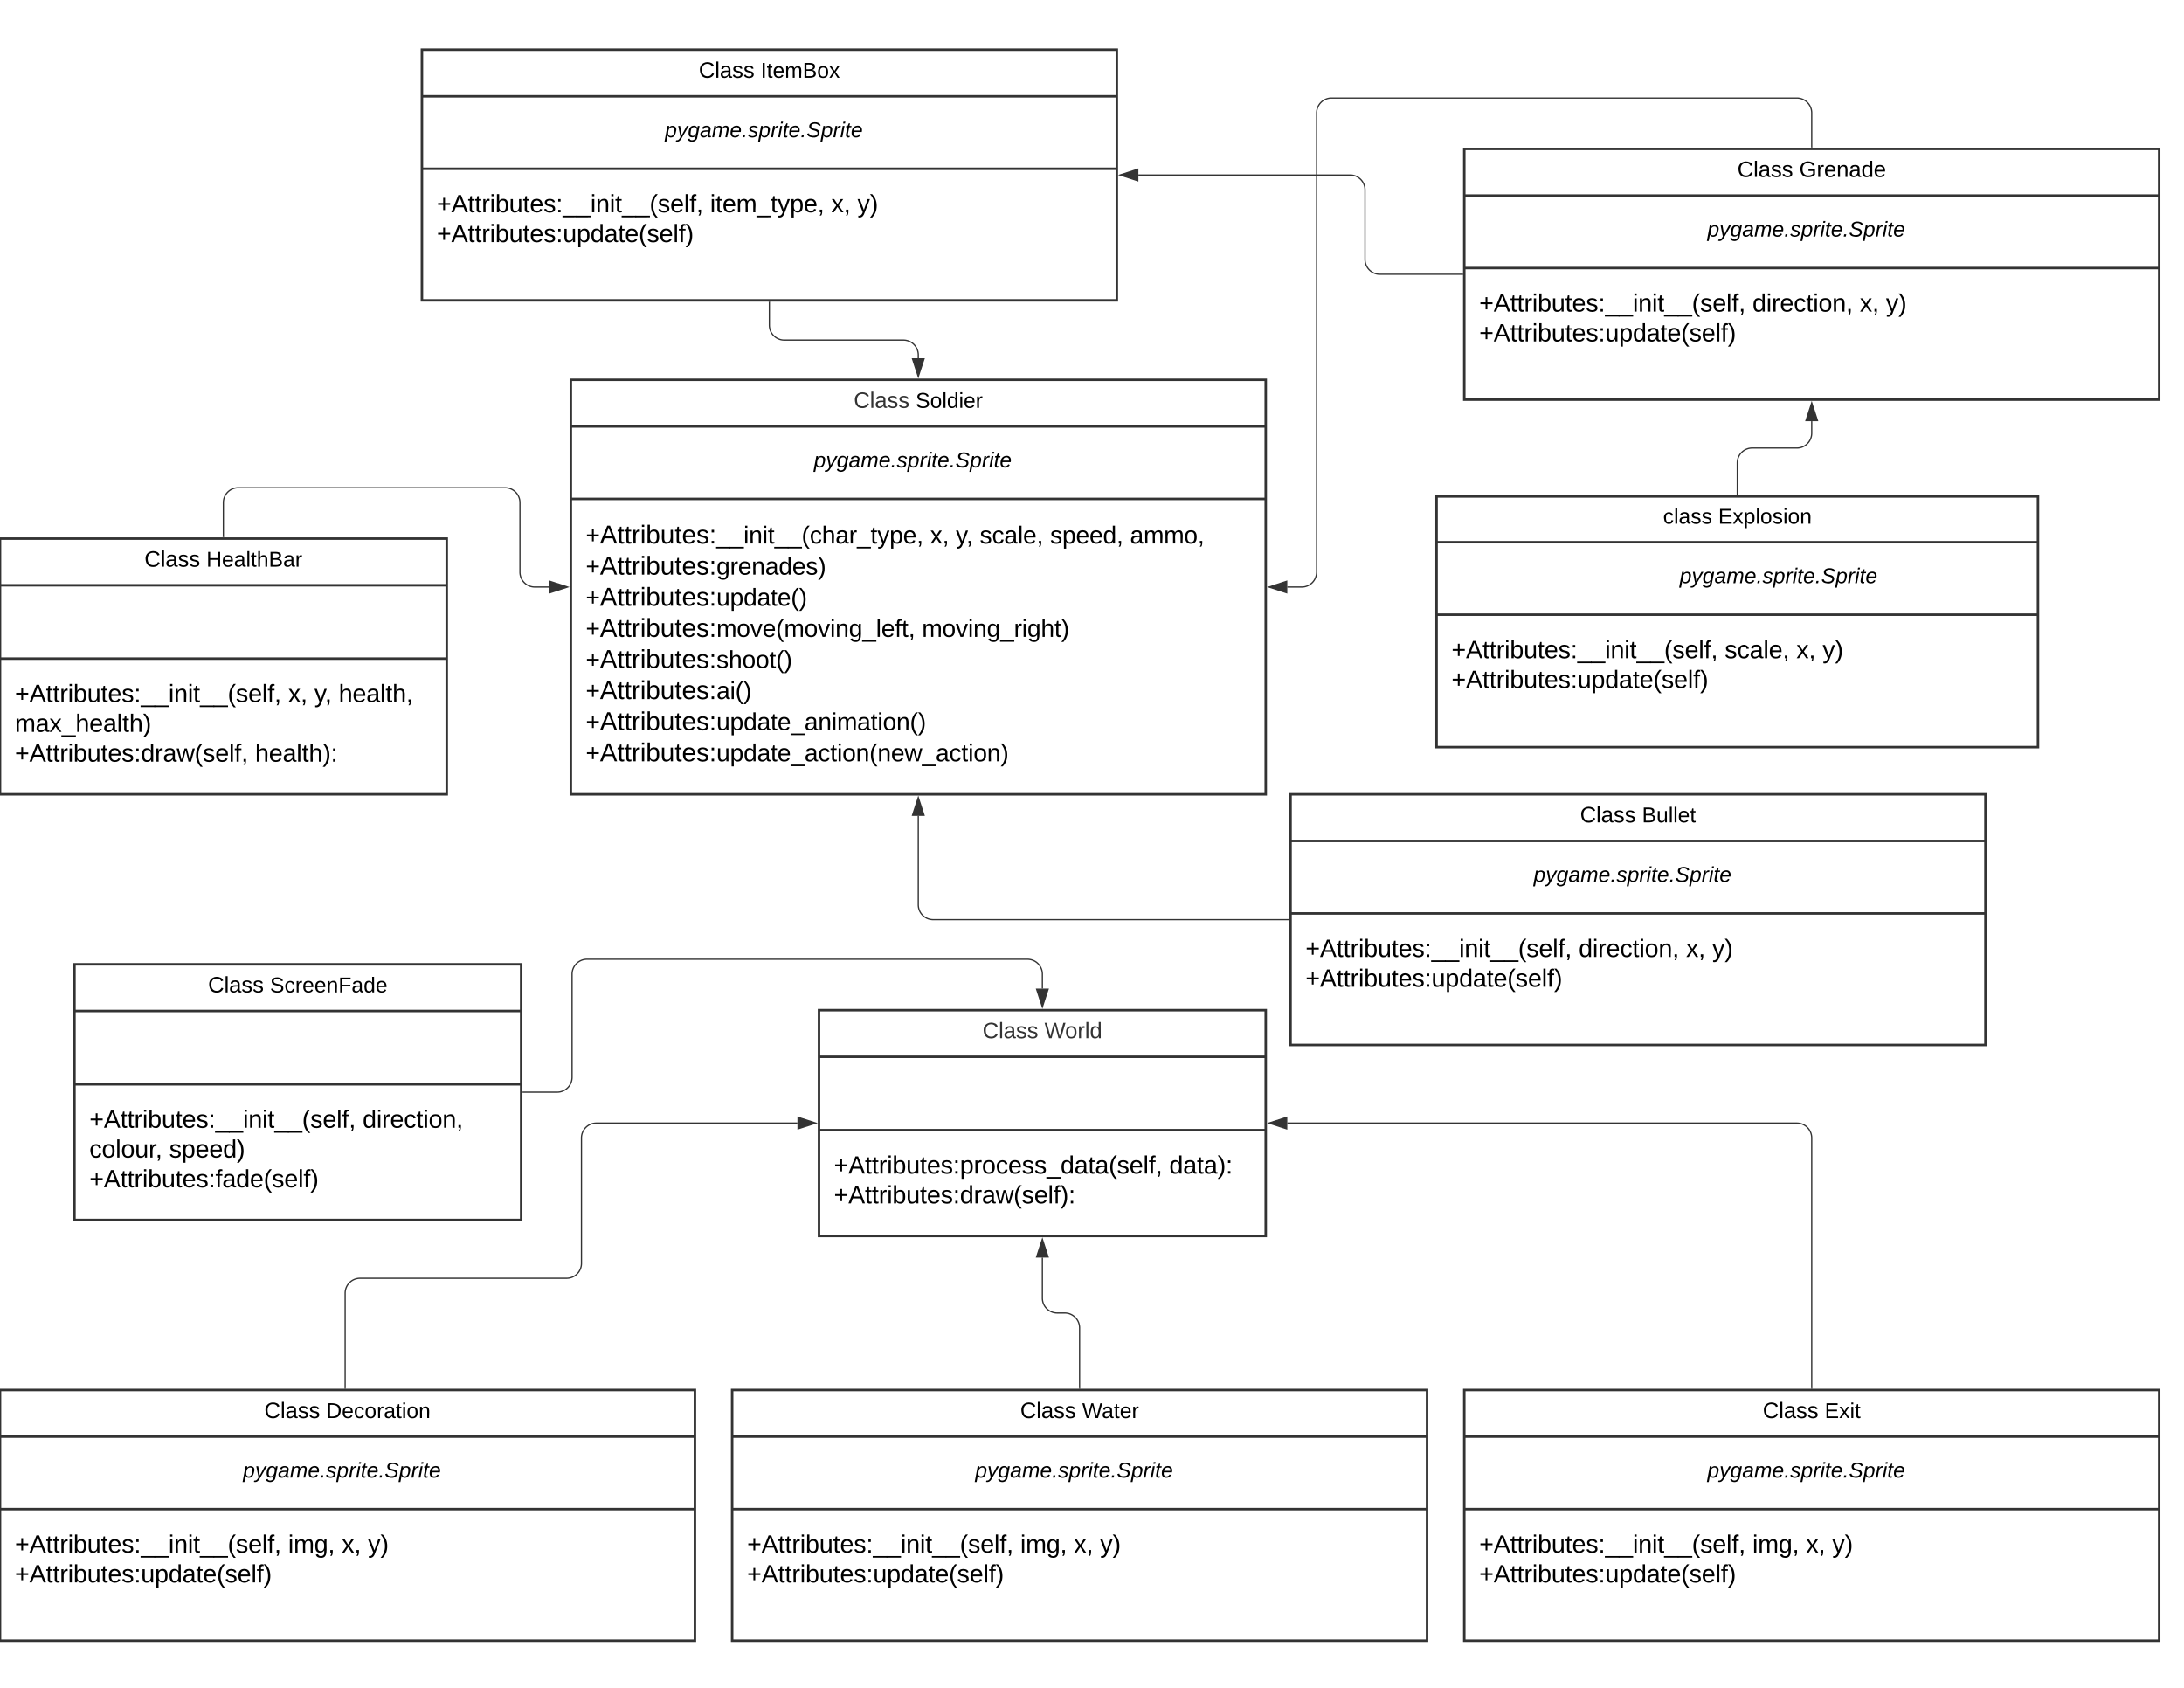 <svg xmlns="http://www.w3.org/2000/svg" xmlns:xlink="http://www.w3.org/1999/xlink" xmlns:lucid="lucid" width="1760" height="1360"><g transform="translate(0 0)" lucid:page-tab-id="HWEp-vi-RSFO"><path d="M0 0h1760v1360H0z" fill="#fff"/><path d="M460 306h560v334H460z" stroke="#333" stroke-width="2" fill="#fff"/><path d="M460 343.6h560M460 402h560" stroke="#333" stroke-width="2" fill="none"/><use xlink:href="#a" transform="matrix(1,0,0,1,468,314) translate(220.021 14.6)"/><use xlink:href="#b" transform="matrix(1,0,0,1,468,314) translate(269.921 14.6)"/><use xlink:href="#c" transform="matrix(1,0,0,1,472,351.6) translate(0 24.984)"/><use xlink:href="#d" transform="matrix(1,0,0,1,472,351.6) translate(183.901 24.984)"/><use xlink:href="#e" transform="matrix(1,0,0,1,472,410.007) translate(0 27.944)"/><use xlink:href="#f" transform="matrix(1,0,0,1,472,410.007) translate(277.56 27.944)"/><use xlink:href="#g" transform="matrix(1,0,0,1,472,410.007) translate(298.295 27.944)"/><use xlink:href="#h" transform="matrix(1,0,0,1,472,410.007) translate(317.558 27.944)"/><use xlink:href="#i" transform="matrix(1,0,0,1,472,410.007) translate(374.254 27.944)"/><use xlink:href="#j" transform="matrix(1,0,0,1,472,410.007) translate(438.644 27.944)"/><use xlink:href="#k" transform="matrix(1,0,0,1,472,410.007) translate(0 53.011)"/><use xlink:href="#l" transform="matrix(1,0,0,1,472,410.007) translate(0 78.078)"/><use xlink:href="#m" transform="matrix(1,0,0,1,472,410.007) translate(0 103.144)"/><use xlink:href="#n" transform="matrix(1,0,0,1,472,410.007) translate(270.957 103.144)"/><use xlink:href="#o" transform="matrix(1,0,0,1,472,410.007) translate(0 128.211)"/><use xlink:href="#p" transform="matrix(1,0,0,1,472,410.007) translate(0 153.278)"/><use xlink:href="#q" transform="matrix(1,0,0,1,472,410.007) translate(0 178.344)"/><use xlink:href="#r" transform="matrix(1,0,0,1,472,410.007) translate(0 203.411)"/><path d="M660 813.93h360v182H660z" stroke="#333" stroke-width="2" fill="#fff"/><path d="M660 851.53h360m-360 59.1h360" stroke="#333" stroke-width="2" fill="none"/><use xlink:href="#s" transform="matrix(1,0,0,1,668,821.932) translate(123.8 14.6)"/><use xlink:href="#t" transform="matrix(1,0,0,1,668,821.932) translate(173.7 14.6)"/><use xlink:href="#u" transform="matrix(1,0,0,1,672,918.632) translate(0 27)"/><use xlink:href="#v" transform="matrix(1,0,0,1,672,918.632) translate(270.278 27)"/><use xlink:href="#w" transform="matrix(1,0,0,1,672,918.632) translate(0 51)"/><path d="M590 1120h560v202H590z" stroke="#333" stroke-width="2" fill="#fff"/><path d="M590 1157.6h560M590 1216h560" stroke="#333" stroke-width="2" fill="none"/><use xlink:href="#x" transform="matrix(1,0,0,1,598,1128) translate(224.183 14.6)"/><use xlink:href="#y" transform="matrix(1,0,0,1,598,1128) translate(274.083 14.6)"/><use xlink:href="#z" transform="matrix(1,0,0,1,602,1165.6) translate(0 24.984)"/><use xlink:href="#A" transform="matrix(1,0,0,1,602,1165.6) translate(183.901 24.984)"/><use xlink:href="#B" transform="matrix(1,0,0,1,602,1224.007) translate(0 27.047)"/><use xlink:href="#C" transform="matrix(1,0,0,1,602,1224.007) translate(220.222 27.047)"/><use xlink:href="#D" transform="matrix(1,0,0,1,602,1224.007) translate(263.444 27.047)"/><use xlink:href="#E" transform="matrix(1,0,0,1,602,1224.007) translate(284.556 27.047)"/><use xlink:href="#F" transform="matrix(1,0,0,1,602,1224.007) translate(0 51.047)"/><use xlink:href="#G" transform="matrix(1,0,0,1,602,1224.007) translate(0 72.984)"/><path d="M1180 1120h560v202h-560z" stroke="#333" stroke-width="2" fill="#fff"/><path d="M1180 1157.6h560m-560 58.4h560" stroke="#333" stroke-width="2" fill="none"/><use xlink:href="#x" transform="matrix(1,0,0,1,1188,1128) translate(232.556 14.6)"/><use xlink:href="#H" transform="matrix(1,0,0,1,1188,1128) translate(282.456 14.6)"/><use xlink:href="#z" transform="matrix(1,0,0,1,1192,1165.6) translate(0 24.984)"/><use xlink:href="#A" transform="matrix(1,0,0,1,1192,1165.6) translate(183.901 24.984)"/><use xlink:href="#B" transform="matrix(1,0,0,1,1192,1224.007) translate(0 27.047)"/><use xlink:href="#C" transform="matrix(1,0,0,1,1192,1224.007) translate(220.222 27.047)"/><use xlink:href="#D" transform="matrix(1,0,0,1,1192,1224.007) translate(263.444 27.047)"/><use xlink:href="#E" transform="matrix(1,0,0,1,1192,1224.007) translate(284.556 27.047)"/><use xlink:href="#F" transform="matrix(1,0,0,1,1192,1224.007) translate(0 51.047)"/><use xlink:href="#G" transform="matrix(1,0,0,1,1192,1224.007) translate(0 72.984)"/><path d="M340 40h560v202H340z" stroke="#333" stroke-width="2" fill="#fff"/><path d="M340 77.6h560M340 136h560" stroke="#333" stroke-width="2" fill="none"/><use xlink:href="#x" transform="matrix(1,0,0,1,348,48) translate(215.133 14.6)"/><use xlink:href="#I" transform="matrix(1,0,0,1,348,48) translate(265.033 14.6)"/><use xlink:href="#z" transform="matrix(1,0,0,1,352,85.6) translate(0 24.984)"/><use xlink:href="#A" transform="matrix(1,0,0,1,352,85.6) translate(183.901 24.984)"/><use xlink:href="#J" transform="matrix(1,0,0,1,352,144.007) translate(0 27.047)"/><use xlink:href="#K" transform="matrix(1,0,0,1,352,144.007) translate(220.222 27.047)"/><use xlink:href="#D" transform="matrix(1,0,0,1,352,144.007) translate(317.889 27.047)"/><use xlink:href="#E" transform="matrix(1,0,0,1,352,144.007) translate(339 27.047)"/><use xlink:href="#F" transform="matrix(1,0,0,1,352,144.007) translate(0 51.047)"/><use xlink:href="#G" transform="matrix(1,0,0,1,352,144.007) translate(0 72.984)"/><path d="M0 1120h560v202H0z" stroke="#333" stroke-width="2" fill="#fff"/><path d="M0 1157.6h560M0 1216h560" stroke="#333" stroke-width="2" fill="none"/><use xlink:href="#x" transform="matrix(1,0,0,1,8,1128) translate(205.019 14.6)"/><use xlink:href="#L" transform="matrix(1,0,0,1,8,1128) translate(254.919 14.6)"/><use xlink:href="#z" transform="matrix(1,0,0,1,12,1165.6) translate(0 24.984)"/><use xlink:href="#A" transform="matrix(1,0,0,1,12,1165.6) translate(183.901 24.984)"/><use xlink:href="#B" transform="matrix(1,0,0,1,12,1224.007) translate(0 27.047)"/><use xlink:href="#C" transform="matrix(1,0,0,1,12,1224.007) translate(220.222 27.047)"/><use xlink:href="#D" transform="matrix(1,0,0,1,12,1224.007) translate(263.444 27.047)"/><use xlink:href="#E" transform="matrix(1,0,0,1,12,1224.007) translate(284.556 27.047)"/><use xlink:href="#F" transform="matrix(1,0,0,1,12,1224.007) translate(0 51.047)"/><use xlink:href="#G" transform="matrix(1,0,0,1,12,1224.007) translate(0 72.984)"/><path d="M0 434h360v206H0z" stroke="#333" stroke-width="2" fill="#fff"/><path d="M0 471.6h360M0 530.7h360" stroke="#333" stroke-width="2" fill="none"/><use xlink:href="#x" transform="matrix(1,0,0,1,8,442) translate(108.407 14.6)"/><use xlink:href="#M" transform="matrix(1,0,0,1,8,442) translate(158.307 14.6)"/><use xlink:href="#N" transform="matrix(1,0,0,1,12,538.7) translate(0 27)"/><use xlink:href="#O" transform="matrix(1,0,0,1,12,538.7) translate(220.222 27)"/><use xlink:href="#P" transform="matrix(1,0,0,1,12,538.7) translate(241.333 27)"/><use xlink:href="#Q" transform="matrix(1,0,0,1,12,538.7) translate(260.944 27)"/><use xlink:href="#R" transform="matrix(1,0,0,1,12,538.7) translate(0 51)"/><use xlink:href="#S" transform="matrix(1,0,0,1,12,538.7) translate(0 75)"/><use xlink:href="#T" transform="matrix(1,0,0,1,12,538.7) translate(193.556 75)"/><path d="M1040 640h560v202h-560z" stroke="#333" stroke-width="2" fill="#fff"/><path d="M1040 677.6h560M1040 736h560" stroke="#333" stroke-width="2" fill="none"/><g><use xlink:href="#x" transform="matrix(1,0,0,1,1048,648) translate(225.321 14.6)"/><use xlink:href="#U" transform="matrix(1,0,0,1,1048,648) translate(275.221 14.6)"/></g><g><use xlink:href="#z" transform="matrix(1,0,0,1,1052,685.6) translate(0 24.984)"/><use xlink:href="#A" transform="matrix(1,0,0,1,1052,685.6) translate(183.901 24.984)"/></g><g><use xlink:href="#B" transform="matrix(1,0,0,1,1052,744.007) translate(0 27.047)"/><use xlink:href="#V" transform="matrix(1,0,0,1,1052,744.007) translate(220.222 27.047)"/><use xlink:href="#D" transform="matrix(1,0,0,1,1052,744.007) translate(306.722 27.047)"/><use xlink:href="#E" transform="matrix(1,0,0,1,1052,744.007) translate(327.833 27.047)"/><use xlink:href="#F" transform="matrix(1,0,0,1,1052,744.007) translate(0 51.047)"/><use xlink:href="#G" transform="matrix(1,0,0,1,1052,744.007) translate(0 72.984)"/></g><path d="M1180 120h560v202h-560z" stroke="#333" stroke-width="2" fill="#fff"/><path d="M1180 157.6h560M1180 216h560" stroke="#333" stroke-width="2" fill="none"/><g><use xlink:href="#W" transform="matrix(1,0,0,1,1188,128) translate(212.075 14.6)"/><use xlink:href="#X" transform="matrix(1,0,0,1,1188,128) translate(261.975 14.6)"/></g><g><use xlink:href="#z" transform="matrix(1,0,0,1,1192,165.6) translate(0 24.984)"/><use xlink:href="#A" transform="matrix(1,0,0,1,1192,165.6) translate(183.901 24.984)"/></g><g><use xlink:href="#B" transform="matrix(1,0,0,1,1192,224.007) translate(0 27.047)"/><use xlink:href="#V" transform="matrix(1,0,0,1,1192,224.007) translate(220.222 27.047)"/><use xlink:href="#D" transform="matrix(1,0,0,1,1192,224.007) translate(306.722 27.047)"/><use xlink:href="#E" transform="matrix(1,0,0,1,1192,224.007) translate(327.833 27.047)"/><use xlink:href="#F" transform="matrix(1,0,0,1,1192,224.007) translate(0 51.047)"/><use xlink:href="#G" transform="matrix(1,0,0,1,1192,224.007) translate(0 72.984)"/></g><path d="M1157.66 400h484.68v202h-484.68z" stroke="#333" stroke-width="2" fill="#fff"/><path d="M1157.66 436.9h484.68m-484.68 58.4h484.68" stroke="#333" stroke-width="2" fill="none"/><g><use xlink:href="#Y" transform="matrix(1,0,0,1,1165.662,408) translate(174.563 13.984)"/><use xlink:href="#Z" transform="matrix(1,0,0,1,1165.662,408) translate(219.038 13.984)"/></g><g><use xlink:href="#z" transform="matrix(1,0,0,1,1169.662,444.907) translate(0 24.984)"/><use xlink:href="#A" transform="matrix(1,0,0,1,1169.662,444.907) translate(183.901 24.984)"/></g><g><use xlink:href="#B" transform="matrix(1,0,0,1,1169.662,503.313) translate(0 27.047)"/><use xlink:href="#aa" transform="matrix(1,0,0,1,1169.662,503.313) translate(220.222 27.047)"/><use xlink:href="#D" transform="matrix(1,0,0,1,1169.662,503.313) translate(277.944 27.047)"/><use xlink:href="#E" transform="matrix(1,0,0,1,1169.662,503.313) translate(299.056 27.047)"/><use xlink:href="#F" transform="matrix(1,0,0,1,1169.662,503.313) translate(0 51.047)"/><use xlink:href="#G" transform="matrix(1,0,0,1,1169.662,503.313) translate(0 72.984)"/></g><path d="M60 777h360v206H60z" stroke="#333" stroke-width="2" fill="#fff"/><path d="M60 814.6h360M60 873.7h360" stroke="#333" stroke-width="2" fill="none"/><g><use xlink:href="#x" transform="matrix(1,0,0,1,68,785) translate(99.671 14.6)"/><use xlink:href="#ab" transform="matrix(1,0,0,1,68,785) translate(149.571 14.6)"/></g><g><use xlink:href="#N" transform="matrix(1,0,0,1,72,881.7) translate(0 27)"/><use xlink:href="#ac" transform="matrix(1,0,0,1,72,881.7) translate(220.222 27)"/><use xlink:href="#ad" transform="matrix(1,0,0,1,72,881.7) translate(0 51)"/><use xlink:href="#ae" transform="matrix(1,0,0,1,72,881.7) translate(64.333 51)"/><use xlink:href="#af" transform="matrix(1,0,0,1,72,881.7) translate(0 75)"/></g><path d="M1460 118.5V91a12 12 0 0 0-12-12h-375a12 12 0 0 0-12 12v370a12 12 0 0 1-12 12h-11.62" stroke="#333" fill="none"/><path d="M1460.5 119h-1v-.5h1z" stroke="#333" stroke-width=".05" fill="#333"/><path d="M1022.62 473l14.26-4.63v9.26z" stroke="#333" fill="#333"/><path d="M620 243.5V262a12 12 0 0 0 12 12h96a12 12 0 0 1 12 12v2.62" stroke="#333" fill="none"/><path d="M620.5 243.5h-1v-.5h1z" stroke="#333" stroke-width=".05" fill="#333"/><path d="M740 303.38l-4.63-14.26h9.26z" stroke="#333" fill="#333"/><path d="M1400 398.5V373a12 12 0 0 1 12-12h36a12 12 0 0 0 12-12v-9.62" stroke="#333" fill="none"/><path d="M1400.5 399h-1v-.5h1z" stroke="#333" stroke-width=".05" fill="#333"/><path d="M1460 324.62l4.63 14.26h-9.27z" stroke="#333" fill="#333"/><path d="M180 432.5V405a12 12 0 0 1 12-12h215a12 12 0 0 1 12 12v56a12 12 0 0 0 12 12h11.62" stroke="#333" fill="none"/><path d="M180.5 433h-1v-.5h1z" stroke="#333" stroke-width=".05" fill="#333"/><path d="M457.38 473l-14.26 4.63v-9.26z" stroke="#333" fill="#333"/><path d="M1178.5 221H1112a12 12 0 0 1-12-12v-56a12 12 0 0 0-12-12H917.38" stroke="#333" fill="none"/><path d="M1179 221.5h-.5v-1h.5z" stroke="#333" stroke-width=".05" fill="#333"/><path d="M902.62 141l14.26-4.63v9.26z" stroke="#333" fill="#333"/><path d="M1038.5 741H752a12 12 0 0 1-12-12v-71.62" stroke="#333" fill="none"/><path d="M1039 741.5h-.5v-1h.5z" stroke="#333" stroke-width=".05" fill="#333"/><path d="M740 642.62l4.63 14.26h-9.26z" stroke="#333" fill="#333"/><path d="M278.13 1118.5V1042a12 12 0 0 1 12-12h166.44a12 12 0 0 0 12-12V916.93a12 12 0 0 1 12-12H642.6" stroke="#333" fill="none"/><path d="M278.63 1119h-1v-.5h1z" stroke="#333" stroke-width=".05" fill="#333"/><path d="M657.38 904.93l-14.26 4.64v-9.27z" stroke="#333" fill="#333"/><path d="M870 1118.5v-48.53a12 12 0 0 0-12-12h-6a12 12 0 0 1-12-12v-32.65" stroke="#333" fill="none"/><path d="M870.5 1119h-1v-.5h1z" stroke="#333" stroke-width=".05" fill="#333"/><path d="M840 998.55l4.63 14.27h-9.26z" stroke="#333" fill="#333"/><path d="M1460 1118.5V916.93a12 12 0 0 0-12-12h-410.62" stroke="#333" fill="none"/><path d="M1460.5 1119h-1v-.5h1z" stroke="#333" stroke-width=".05" fill="#333"/><path d="M1022.62 904.93l14.26-4.63v9.27z" stroke="#333" fill="#333"/><path d="M421.5 880H449a12 12 0 0 0 12-12v-83.07a12 12 0 0 1 12-12h355a12 12 0 0 1 12 12v11.62" stroke="#333" fill="none"/><path d="M421.5 880.5h-.5v-1h.5z" stroke="#333" stroke-width=".05" fill="#333"/><path d="M840 811.3l-4.63-14.25h9.26z" stroke="#333" fill="#333"/><defs><path fill="#333" d="M212-179c-10-28-35-45-73-45-59 0-87 40-87 99 0 60 29 101 89 101 43 0 62-24 78-52l27 14C228-24 195 4 139 4 59 4 22-46 18-125c-6-104 99-153 187-111 19 9 31 26 39 46" id="ag"/><path fill="#333" d="M24 0v-261h32V0H24" id="ah"/><path fill="#333" d="M141-36C126-15 110 5 73 4 37 3 15-17 15-53c-1-64 63-63 125-63 3-35-9-54-41-54-24 1-41 7-42 31l-33-3c5-37 33-52 76-52 45 0 72 20 72 64v82c-1 20 7 32 28 27v20c-31 9-61-2-59-35zM48-53c0 20 12 33 32 33 41-3 63-29 60-74-43 2-92-5-92 41" id="ai"/><path fill="#333" d="M135-143c-3-34-86-38-87 0 15 53 115 12 119 90S17 21 10-45l28-5c4 36 97 45 98 0-10-56-113-15-118-90-4-57 82-63 122-42 12 7 21 19 24 35" id="aj"/><g id="a"><use transform="matrix(0.05,0,0,0.05,0,0)" xlink:href="#ag"/><use transform="matrix(0.05,0,0,0.05,12.95,0)" xlink:href="#ah"/><use transform="matrix(0.05,0,0,0.05,16.9,0)" xlink:href="#ai"/><use transform="matrix(0.05,0,0,0.05,26.9,0)" xlink:href="#aj"/><use transform="matrix(0.05,0,0,0.05,35.9,0)" xlink:href="#aj"/></g><path d="M185-189c-5-48-123-54-124 2 14 75 158 14 163 119 3 78-121 87-175 55-17-10-28-26-33-46l33-7c5 56 141 63 141-1 0-78-155-14-162-118-5-82 145-84 179-34 5 7 8 16 11 25" id="ak"/><path d="M100-194c62-1 85 37 85 99 1 63-27 99-86 99S16-35 15-95c0-66 28-99 85-99zM99-20c44 1 53-31 53-75 0-43-8-75-51-75s-53 32-53 75 10 74 51 75" id="al"/><path d="M24 0v-261h32V0H24" id="am"/><path d="M85-194c31 0 48 13 60 33l-1-100h32l1 261h-30c-2-10 0-23-3-31C134-8 116 4 85 4 32 4 16-35 15-94c0-66 23-100 70-100zm9 24c-40 0-46 34-46 75 0 40 6 74 45 74 42 0 51-32 51-76 0-42-9-74-50-73" id="an"/><path d="M24-231v-30h32v30H24zM24 0v-190h32V0H24" id="ao"/><path d="M100-194c63 0 86 42 84 106H49c0 40 14 67 53 68 26 1 43-12 49-29l28 8c-11 28-37 45-77 45C44 4 14-33 15-96c1-61 26-98 85-98zm52 81c6-60-76-77-97-28-3 7-6 17-6 28h103" id="ap"/><path d="M114-163C36-179 61-72 57 0H25l-1-190h30c1 12-1 29 2 39 6-27 23-49 58-41v29" id="aq"/><g id="b"><use transform="matrix(0.048,0,0,0.048,0,0)" xlink:href="#ak"/><use transform="matrix(0.048,0,0,0.048,11.615,0)" xlink:href="#al"/><use transform="matrix(0.048,0,0,0.048,21.294,0)" xlink:href="#am"/><use transform="matrix(0.048,0,0,0.048,25.117,0)" xlink:href="#an"/><use transform="matrix(0.048,0,0,0.048,34.796,0)" xlink:href="#ao"/><use transform="matrix(0.048,0,0,0.048,38.619,0)" xlink:href="#ap"/><use transform="matrix(0.048,0,0,0.048,48.298,0)" xlink:href="#aq"/></g><path d="M67-162c32-53 139-36 121 50C175-51 163 2 97 4 68 4 52-11 42-31 38 6 28 39 22 75H-9l50-265h29c-1 10 0 20-3 28zm89 36c0-26-10-43-35-43-54 0-67 50-69 103-1 29 14 45 42 46 53 0 62-58 62-106" id="ar"/><path d="M198-190L69 30C53 58 25 83-20 72c4-11-1-27 19-22 33-1 43-29 59-52L20-190h32L79-34l84-156h35" id="as"/><path d="M103-194c29 0 47 14 56 36 2-11 5-23 8-32h30L160-5C157 61 82 97 21 62 9 55 4 45 1 30l28-7c7 42 83 31 92-3 4-16 9-38 13-55-13 20-29 36-62 36-40 0-60-25-60-64 0-71 23-131 91-131zm4 24c-53 0-58 54-61 104-2 27 10 44 36 44 49 0 65-50 67-102 1-29-15-46-42-46" id="at"/><path d="M165-48c-4 18 1 34 23 27l-3 20c-29 8-62 0-52-35h-2C116-14 99 4 63 4 30 4 8-16 8-49c0-68 71-67 138-67 10-26 0-56-31-54-26 1-42 9-47 31l-32-5c8-67 160-71 144 15-5 28-9 54-15 81zM42-50c3 52 80 24 89-6 7-12 7-24 11-38-47 1-103-4-100 44" id="au"/><path d="M248-111c6-24 9-61-24-58-72 9-57 108-77 169h-31l26-142c3-37-50-30-64-10C52-115 50-51 37 0H6l36-190h30c-1 10-6 24-4 32 13-43 101-52 105 5 13-22 29-41 61-41 90 0 28 129 23 194h-31" id="av"/><path d="M111-194c62-3 86 47 72 106H45c-7 38 6 69 45 68 27-1 43-14 53-32l24 11C152-15 129 4 87 4 38 3 12-23 12-71c0-70 32-119 99-123zm44 81c14-66-71-72-95-28-4 8-8 17-11 28h106" id="aw"/><path d="M14 0l8-38h34L48 0H14" id="ax"/><path d="M55-144c13 50 104 24 104 88C159 21 15 23 1-39l26-10c6 40 102 42 102-4-13-50-104-23-104-87 0-71 143-71 148-8l-29 4c-5-35-85-37-89 0" id="ay"/><path d="M66-151c12-25 30-51 66-40l-6 26C45-176 58-65 38 0H6l36-190h30" id="az"/><path d="M50-231l6-30h32l-6 30H50zM6 0l37-190h31L37 0H6" id="aA"/><path d="M51-54c-9 22 5 41 31 30L79-1C43 14 10-4 19-52l22-115H19l5-23h22l19-43h21l-9 43h35l-4 23H73" id="aB"/><path d="M194-120c59 52 2 134-86 124-53-6-90-18-98-63l31-7c8 30 29 43 70 43 46 0 84-17 71-62-32-43-135-20-137-98-3-89 178-90 191-16l-30 9c-8-48-127-53-127 5 0 53 81 35 115 65" id="aC"/><g id="d"><use transform="matrix(0.048,0,0,0.048,0,0)" xlink:href="#ar"/><use transform="matrix(0.048,0,0,0.048,9.679,0)" xlink:href="#as"/><use transform="matrix(0.048,0,0,0.048,18.39,0)" xlink:href="#at"/><use transform="matrix(0.048,0,0,0.048,28.069,0)" xlink:href="#au"/><use transform="matrix(0.048,0,0,0.048,37.748,0)" xlink:href="#av"/><use transform="matrix(0.048,0,0,0.048,52.218,0)" xlink:href="#aw"/><use transform="matrix(0.048,0,0,0.048,61.897,0)" xlink:href="#ax"/><use transform="matrix(0.048,0,0,0.048,66.737,0)" xlink:href="#ay"/><use transform="matrix(0.048,0,0,0.048,75.448,0)" xlink:href="#ar"/><use transform="matrix(0.048,0,0,0.048,85.127,0)" xlink:href="#az"/><use transform="matrix(0.048,0,0,0.048,90.886,0)" xlink:href="#aA"/><use transform="matrix(0.048,0,0,0.048,94.709,0)" xlink:href="#aB"/><use transform="matrix(0.048,0,0,0.048,99.549,0)" xlink:href="#aw"/><use transform="matrix(0.048,0,0,0.048,109.228,0)" xlink:href="#ax"/><use transform="matrix(0.048,0,0,0.048,114.067,0)" xlink:href="#aC"/><use transform="matrix(0.048,0,0,0.048,125.682,0)" xlink:href="#ar"/><use transform="matrix(0.048,0,0,0.048,135.361,0)" xlink:href="#az"/><use transform="matrix(0.048,0,0,0.048,141.12,0)" xlink:href="#aA"/><use transform="matrix(0.048,0,0,0.048,144.943,0)" xlink:href="#aB"/><use transform="matrix(0.048,0,0,0.048,149.783,0)" xlink:href="#aw"/></g><path d="M118-107v75H92v-75H18v-26h74v-75h26v75h74v26h-74" id="aD"/><path d="M205 0l-28-72H64L36 0H1l101-248h38L239 0h-34zm-38-99l-47-123c-12 45-31 82-46 123h93" id="aE"/><path d="M59-47c-2 24 18 29 38 22v24C64 9 27 4 27-40v-127H5v-23h24l9-43h21v43h35v23H59v120" id="aF"/><path d="M115-194c53 0 69 39 70 98 0 66-23 100-70 100C84 3 66-7 56-30L54 0H23l1-261h32v101c10-23 28-34 59-34zm-8 174c40 0 45-34 45-75 0-40-5-75-45-74-42 0-51 32-51 76 0 43 10 73 51 73" id="aG"/><path d="M84 4C-5 8 30-112 23-190h32v120c0 31 7 50 39 49 72-2 45-101 50-169h31l1 190h-30c-1-10 1-25-2-33-11 22-28 36-60 37" id="aH"/><path d="M135-143c-3-34-86-38-87 0 15 53 115 12 119 90S17 21 10-45l28-5c4 36 97 45 98 0-10-56-113-15-118-90-4-57 82-63 122-42 12 7 21 19 24 35" id="aI"/><path d="M33-154v-36h34v36H33zM33 0v-36h34V0H33" id="aJ"/><path d="M-5 72V49h209v23H-5" id="aK"/><path d="M117-194c89-4 53 116 60 194h-32v-121c0-31-8-49-39-48C34-167 62-67 57 0H25l-1-190h30c1 10-1 24 2 32 11-22 29-35 61-36" id="aL"/><path d="M87 75C49 33 22-17 22-94c0-76 28-126 65-167h31c-38 41-64 92-64 168S80 34 118 75H87" id="aM"/><path d="M96-169c-40 0-48 33-48 73s9 75 48 75c24 0 41-14 43-38l32 2c-6 37-31 61-74 61-59 0-76-41-82-99-10-93 101-131 147-64 4 7 5 14 7 22l-32 3c-4-21-16-35-41-35" id="aN"/><path d="M106-169C34-169 62-67 57 0H25v-261h32l-1 103c12-21 28-36 61-36 89 0 53 116 60 194h-32v-121c2-32-8-49-39-48" id="aO"/><path d="M141-36C126-15 110 5 73 4 37 3 15-17 15-53c-1-64 63-63 125-63 3-35-9-54-41-54-24 1-41 7-42 31l-33-3c5-37 33-52 76-52 45 0 72 20 72 64v82c-1 20 7 32 28 27v20c-31 9-61-2-59-35zM48-53c0 20 12 33 32 33 41-3 63-29 60-74-43 2-92-5-92 41" id="aP"/><path d="M179-190L93 31C79 59 56 82 12 73V49c39 6 53-20 64-50L1-190h34L92-34l54-156h33" id="aQ"/><path d="M115-194c55 1 70 41 70 98S169 2 115 4C84 4 66-9 55-30l1 105H24l-1-265h31l2 30c10-21 28-34 59-34zm-8 174c40 0 45-34 45-75s-6-73-45-74c-42 0-51 32-51 76 0 43 10 73 51 73" id="aR"/><path d="M68-38c1 34 0 65-14 84H32c9-13 17-26 17-46H33v-38h35" id="aS"/><g id="e"><use transform="matrix(0.055,0,0,0.055,0,0)" xlink:href="#aD"/><use transform="matrix(0.058,0,0,0.058,11.459,0)" xlink:href="#aE"/><use transform="matrix(0.058,0,0,0.058,25.385,0)" xlink:href="#aF"/><use transform="matrix(0.058,0,0,0.058,31.188,0)" xlink:href="#aF"/><use transform="matrix(0.058,0,0,0.058,36.99,0)" xlink:href="#aq"/><use transform="matrix(0.058,0,0,0.058,43.895,0)" xlink:href="#ao"/><use transform="matrix(0.058,0,0,0.058,48.479,0)" xlink:href="#aG"/><use transform="matrix(0.058,0,0,0.058,60.084,0)" xlink:href="#aH"/><use transform="matrix(0.058,0,0,0.058,71.689,0)" xlink:href="#aF"/><use transform="matrix(0.058,0,0,0.058,77.491,0)" xlink:href="#ap"/><use transform="matrix(0.058,0,0,0.058,89.096,0)" xlink:href="#aI"/><use transform="matrix(0.058,0,0,0.058,99.541,0)" xlink:href="#aJ"/><use transform="matrix(0.055,0,0,0.055,105.343,0)" xlink:href="#aK"/><use transform="matrix(0.055,0,0,0.055,116.257,0)" xlink:href="#aK"/><use transform="matrix(0.055,0,0,0.055,127.17,0)" xlink:href="#ao"/><use transform="matrix(0.055,0,0,0.055,131.481,0)" xlink:href="#aL"/><use transform="matrix(0.055,0,0,0.055,142.395,0)" xlink:href="#ao"/><use transform="matrix(0.055,0,0,0.055,146.706,0)" xlink:href="#aF"/><use transform="matrix(0.055,0,0,0.055,152.162,0)" xlink:href="#aK"/><use transform="matrix(0.055,0,0,0.055,163.076,0)" xlink:href="#aK"/><use transform="matrix(0.055,0,0,0.055,173.99,0)" xlink:href="#aM"/><use transform="matrix(0.055,0,0,0.055,180.483,0)" xlink:href="#aN"/><use transform="matrix(0.055,0,0,0.055,190.305,0)" xlink:href="#aO"/><use transform="matrix(0.055,0,0,0.055,201.219,0)" xlink:href="#aP"/><use transform="matrix(0.055,0,0,0.055,212.133,0)" xlink:href="#aq"/><use transform="matrix(0.055,0,0,0.055,218.626,0)" xlink:href="#aK"/><use transform="matrix(0.055,0,0,0.055,229.54,0)" xlink:href="#aF"/><use transform="matrix(0.055,0,0,0.055,234.997,0)" xlink:href="#aQ"/><use transform="matrix(0.055,0,0,0.055,244.819,0)" xlink:href="#aR"/><use transform="matrix(0.055,0,0,0.055,255.732,0)" xlink:href="#ap"/><use transform="matrix(0.055,0,0,0.055,266.646,0)" xlink:href="#aS"/></g><path d="M141 0L90-78 38 0H4l68-98-65-92h35l48 74 47-74h35l-64 92 68 98h-35" id="aT"/><g id="f"><use transform="matrix(0.055,0,0,0.055,0,0)" xlink:href="#aT"/><use transform="matrix(0.055,0,0,0.055,9.822,0)" xlink:href="#aS"/></g><g id="g"><use transform="matrix(0.055,0,0,0.055,0,0)" xlink:href="#aQ"/><use transform="matrix(0.055,0,0,0.055,8.349,0)" xlink:href="#aS"/></g><g id="h"><use transform="matrix(0.055,0,0,0.055,0,0)" xlink:href="#aI"/><use transform="matrix(0.055,0,0,0.055,9.822,0)" xlink:href="#aN"/><use transform="matrix(0.055,0,0,0.055,19.644,0)" xlink:href="#aP"/><use transform="matrix(0.055,0,0,0.055,30.558,0)" xlink:href="#am"/><use transform="matrix(0.055,0,0,0.055,34.869,0)" xlink:href="#ap"/><use transform="matrix(0.055,0,0,0.055,45.782,0)" xlink:href="#aS"/></g><g id="i"><use transform="matrix(0.055,0,0,0.055,0,0)" xlink:href="#aI"/><use transform="matrix(0.055,0,0,0.055,9.822,0)" xlink:href="#aR"/><use transform="matrix(0.055,0,0,0.055,20.736,0)" xlink:href="#ap"/><use transform="matrix(0.055,0,0,0.055,31.649,0)" xlink:href="#ap"/><use transform="matrix(0.055,0,0,0.055,42.563,0)" xlink:href="#an"/><use transform="matrix(0.055,0,0,0.055,53.477,0)" xlink:href="#aS"/></g><path d="M210-169c-67 3-38 105-44 169h-31v-121c0-29-5-50-35-48C34-165 62-65 56 0H25l-1-190h30c1 10-1 24 2 32 10-44 99-50 107 0 11-21 27-35 58-36 85-2 47 119 55 194h-31v-121c0-29-5-49-35-48" id="aU"/><g id="j"><use transform="matrix(0.055,0,0,0.055,0,0)" xlink:href="#aP"/><use transform="matrix(0.055,0,0,0.055,10.914,0)" xlink:href="#aU"/><use transform="matrix(0.055,0,0,0.055,27.229,0)" xlink:href="#aU"/><use transform="matrix(0.055,0,0,0.055,43.545,0)" xlink:href="#al"/><use transform="matrix(0.055,0,0,0.055,54.459,0)" xlink:href="#aS"/></g><path d="M177-190C167-65 218 103 67 71c-23-6-38-20-44-43l32-5c15 47 100 32 89-28v-30C133-14 115 1 83 1 29 1 15-40 15-95c0-56 16-97 71-98 29-1 48 16 59 35 1-10 0-23 2-32h30zM94-22c36 0 50-32 50-73 0-42-14-75-50-75-39 0-46 34-46 75s6 73 46 73" id="aV"/><path d="M33-261c38 41 65 92 65 168S71 34 33 75H2C39 34 66-17 66-93S39-220 2-261h31" id="aW"/><g id="k"><use transform="matrix(0.055,0,0,0.055,0,0)" xlink:href="#aD"/><use transform="matrix(0.058,0,0,0.058,11.459,0)" xlink:href="#aE"/><use transform="matrix(0.058,0,0,0.058,25.385,0)" xlink:href="#aF"/><use transform="matrix(0.058,0,0,0.058,31.188,0)" xlink:href="#aF"/><use transform="matrix(0.058,0,0,0.058,36.99,0)" xlink:href="#aq"/><use transform="matrix(0.058,0,0,0.058,43.895,0)" xlink:href="#ao"/><use transform="matrix(0.058,0,0,0.058,48.479,0)" xlink:href="#aG"/><use transform="matrix(0.058,0,0,0.058,60.084,0)" xlink:href="#aH"/><use transform="matrix(0.058,0,0,0.058,71.689,0)" xlink:href="#aF"/><use transform="matrix(0.058,0,0,0.058,77.491,0)" xlink:href="#ap"/><use transform="matrix(0.058,0,0,0.058,89.096,0)" xlink:href="#aI"/><use transform="matrix(0.058,0,0,0.058,99.541,0)" xlink:href="#aJ"/><use transform="matrix(0.055,0,0,0.055,105.343,0)" xlink:href="#aV"/><use transform="matrix(0.055,0,0,0.055,116.257,0)" xlink:href="#aq"/><use transform="matrix(0.055,0,0,0.055,122.75,0)" xlink:href="#ap"/><use transform="matrix(0.055,0,0,0.055,133.664,0)" xlink:href="#aL"/><use transform="matrix(0.055,0,0,0.055,144.578,0)" xlink:href="#aP"/><use transform="matrix(0.055,0,0,0.055,155.491,0)" xlink:href="#an"/><use transform="matrix(0.055,0,0,0.055,166.405,0)" xlink:href="#ap"/><use transform="matrix(0.055,0,0,0.055,177.318,0)" xlink:href="#aI"/><use transform="matrix(0.055,0,0,0.055,187.14,0)" xlink:href="#aW"/></g><g id="l"><use transform="matrix(0.055,0,0,0.055,0,0)" xlink:href="#aD"/><use transform="matrix(0.058,0,0,0.058,11.459,0)" xlink:href="#aE"/><use transform="matrix(0.058,0,0,0.058,25.385,0)" xlink:href="#aF"/><use transform="matrix(0.058,0,0,0.058,31.188,0)" xlink:href="#aF"/><use transform="matrix(0.058,0,0,0.058,36.99,0)" xlink:href="#aq"/><use transform="matrix(0.058,0,0,0.058,43.895,0)" xlink:href="#ao"/><use transform="matrix(0.058,0,0,0.058,48.479,0)" xlink:href="#aG"/><use transform="matrix(0.058,0,0,0.058,60.084,0)" xlink:href="#aH"/><use transform="matrix(0.058,0,0,0.058,71.689,0)" xlink:href="#aF"/><use transform="matrix(0.058,0,0,0.058,77.491,0)" xlink:href="#ap"/><use transform="matrix(0.058,0,0,0.058,89.096,0)" xlink:href="#aI"/><use transform="matrix(0.058,0,0,0.058,99.541,0)" xlink:href="#aJ"/><use transform="matrix(0.055,0,0,0.055,105.343,0)" xlink:href="#aH"/><use transform="matrix(0.055,0,0,0.055,116.257,0)" xlink:href="#aR"/><use transform="matrix(0.055,0,0,0.055,127.17,0)" xlink:href="#an"/><use transform="matrix(0.055,0,0,0.055,138.084,0)" xlink:href="#aP"/><use transform="matrix(0.055,0,0,0.055,148.998,0)" xlink:href="#aF"/><use transform="matrix(0.055,0,0,0.055,154.454,0)" xlink:href="#ap"/><use transform="matrix(0.055,0,0,0.055,165.368,0)" xlink:href="#aM"/><use transform="matrix(0.055,0,0,0.055,171.861,0)" xlink:href="#aW"/></g><path d="M108 0H70L1-190h34L89-25l56-165h34" id="aX"/><path d="M101-234c-31-9-42 10-38 44h38v23H63V0H32v-167H5v-23h27c-7-52 17-82 69-68v24" id="aY"/><g id="m"><use transform="matrix(0.055,0,0,0.055,0,0)" xlink:href="#aD"/><use transform="matrix(0.058,0,0,0.058,11.459,0)" xlink:href="#aE"/><use transform="matrix(0.058,0,0,0.058,25.385,0)" xlink:href="#aF"/><use transform="matrix(0.058,0,0,0.058,31.188,0)" xlink:href="#aF"/><use transform="matrix(0.058,0,0,0.058,36.99,0)" xlink:href="#aq"/><use transform="matrix(0.058,0,0,0.058,43.895,0)" xlink:href="#ao"/><use transform="matrix(0.058,0,0,0.058,48.479,0)" xlink:href="#aG"/><use transform="matrix(0.058,0,0,0.058,60.084,0)" xlink:href="#aH"/><use transform="matrix(0.058,0,0,0.058,71.689,0)" xlink:href="#aF"/><use transform="matrix(0.058,0,0,0.058,77.491,0)" xlink:href="#ap"/><use transform="matrix(0.058,0,0,0.058,89.096,0)" xlink:href="#aI"/><use transform="matrix(0.058,0,0,0.058,99.541,0)" xlink:href="#aJ"/><use transform="matrix(0.055,0,0,0.055,105.343,0)" xlink:href="#aU"/><use transform="matrix(0.055,0,0,0.055,121.659,0)" xlink:href="#al"/><use transform="matrix(0.055,0,0,0.055,132.573,0)" xlink:href="#aX"/><use transform="matrix(0.055,0,0,0.055,142.395,0)" xlink:href="#ap"/><use transform="matrix(0.055,0,0,0.055,153.308,0)" xlink:href="#aM"/><use transform="matrix(0.055,0,0,0.055,159.802,0)" xlink:href="#aU"/><use transform="matrix(0.055,0,0,0.055,176.118,0)" xlink:href="#al"/><use transform="matrix(0.055,0,0,0.055,187.031,0)" xlink:href="#aX"/><use transform="matrix(0.055,0,0,0.055,196.854,0)" xlink:href="#ao"/><use transform="matrix(0.055,0,0,0.055,201.164,0)" xlink:href="#aL"/><use transform="matrix(0.055,0,0,0.055,212.078,0)" xlink:href="#aV"/><use transform="matrix(0.055,0,0,0.055,222.992,0)" xlink:href="#aK"/><use transform="matrix(0.055,0,0,0.055,233.905,0)" xlink:href="#am"/><use transform="matrix(0.055,0,0,0.055,238.216,0)" xlink:href="#ap"/><use transform="matrix(0.055,0,0,0.055,249.13,0)" xlink:href="#aY"/><use transform="matrix(0.055,0,0,0.055,254.586,0)" xlink:href="#aF"/><use transform="matrix(0.055,0,0,0.055,260.043,0)" xlink:href="#aS"/></g><g id="n"><use transform="matrix(0.055,0,0,0.055,0,0)" xlink:href="#aU"/><use transform="matrix(0.055,0,0,0.055,16.316,0)" xlink:href="#al"/><use transform="matrix(0.055,0,0,0.055,27.229,0)" xlink:href="#aX"/><use transform="matrix(0.055,0,0,0.055,37.052,0)" xlink:href="#ao"/><use transform="matrix(0.055,0,0,0.055,41.362,0)" xlink:href="#aL"/><use transform="matrix(0.055,0,0,0.055,52.276,0)" xlink:href="#aV"/><use transform="matrix(0.055,0,0,0.055,63.19,0)" xlink:href="#aK"/><use transform="matrix(0.055,0,0,0.055,74.103,0)" xlink:href="#aq"/><use transform="matrix(0.055,0,0,0.055,80.597,0)" xlink:href="#ao"/><use transform="matrix(0.055,0,0,0.055,84.908,0)" xlink:href="#aV"/><use transform="matrix(0.055,0,0,0.055,95.821,0)" xlink:href="#aO"/><use transform="matrix(0.055,0,0,0.055,106.735,0)" xlink:href="#aF"/><use transform="matrix(0.055,0,0,0.055,112.192,0)" xlink:href="#aW"/></g><g id="o"><use transform="matrix(0.055,0,0,0.055,0,0)" xlink:href="#aD"/><use transform="matrix(0.058,0,0,0.058,11.459,0)" xlink:href="#aE"/><use transform="matrix(0.058,0,0,0.058,25.385,0)" xlink:href="#aF"/><use transform="matrix(0.058,0,0,0.058,31.188,0)" xlink:href="#aF"/><use transform="matrix(0.058,0,0,0.058,36.99,0)" xlink:href="#aq"/><use transform="matrix(0.058,0,0,0.058,43.895,0)" xlink:href="#ao"/><use transform="matrix(0.058,0,0,0.058,48.479,0)" xlink:href="#aG"/><use transform="matrix(0.058,0,0,0.058,60.084,0)" xlink:href="#aH"/><use transform="matrix(0.058,0,0,0.058,71.689,0)" xlink:href="#aF"/><use transform="matrix(0.058,0,0,0.058,77.491,0)" xlink:href="#ap"/><use transform="matrix(0.058,0,0,0.058,89.096,0)" xlink:href="#aI"/><use transform="matrix(0.058,0,0,0.058,99.541,0)" xlink:href="#aJ"/><use transform="matrix(0.055,0,0,0.055,105.343,0)" xlink:href="#aI"/><use transform="matrix(0.055,0,0,0.055,115.165,0)" xlink:href="#aO"/><use transform="matrix(0.055,0,0,0.055,126.079,0)" xlink:href="#al"/><use transform="matrix(0.055,0,0,0.055,136.993,0)" xlink:href="#al"/><use transform="matrix(0.055,0,0,0.055,147.906,0)" xlink:href="#aF"/><use transform="matrix(0.055,0,0,0.055,153.363,0)" xlink:href="#aM"/><use transform="matrix(0.055,0,0,0.055,159.857,0)" xlink:href="#aW"/></g><g id="p"><use transform="matrix(0.055,0,0,0.055,0,0)" xlink:href="#aD"/><use transform="matrix(0.058,0,0,0.058,11.459,0)" xlink:href="#aE"/><use transform="matrix(0.058,0,0,0.058,25.385,0)" xlink:href="#aF"/><use transform="matrix(0.058,0,0,0.058,31.188,0)" xlink:href="#aF"/><use transform="matrix(0.058,0,0,0.058,36.99,0)" xlink:href="#aq"/><use transform="matrix(0.058,0,0,0.058,43.895,0)" xlink:href="#ao"/><use transform="matrix(0.058,0,0,0.058,48.479,0)" xlink:href="#aG"/><use transform="matrix(0.058,0,0,0.058,60.084,0)" xlink:href="#aH"/><use transform="matrix(0.058,0,0,0.058,71.689,0)" xlink:href="#aF"/><use transform="matrix(0.058,0,0,0.058,77.491,0)" xlink:href="#ap"/><use transform="matrix(0.058,0,0,0.058,89.096,0)" xlink:href="#aI"/><use transform="matrix(0.058,0,0,0.058,99.541,0)" xlink:href="#aJ"/><use transform="matrix(0.055,0,0,0.055,105.343,0)" xlink:href="#aP"/><use transform="matrix(0.055,0,0,0.055,116.257,0)" xlink:href="#ao"/><use transform="matrix(0.055,0,0,0.055,120.568,0)" xlink:href="#aM"/><use transform="matrix(0.055,0,0,0.055,127.061,0)" xlink:href="#aW"/></g><g id="q"><use transform="matrix(0.055,0,0,0.055,0,0)" xlink:href="#aD"/><use transform="matrix(0.058,0,0,0.058,11.459,0)" xlink:href="#aE"/><use transform="matrix(0.058,0,0,0.058,25.385,0)" xlink:href="#aF"/><use transform="matrix(0.058,0,0,0.058,31.188,0)" xlink:href="#aF"/><use transform="matrix(0.058,0,0,0.058,36.99,0)" xlink:href="#aq"/><use transform="matrix(0.058,0,0,0.058,43.895,0)" xlink:href="#ao"/><use transform="matrix(0.058,0,0,0.058,48.479,0)" xlink:href="#aG"/><use transform="matrix(0.058,0,0,0.058,60.084,0)" xlink:href="#aH"/><use transform="matrix(0.058,0,0,0.058,71.689,0)" xlink:href="#aF"/><use transform="matrix(0.058,0,0,0.058,77.491,0)" xlink:href="#ap"/><use transform="matrix(0.058,0,0,0.058,89.096,0)" xlink:href="#aI"/><use transform="matrix(0.058,0,0,0.058,99.541,0)" xlink:href="#aJ"/><use transform="matrix(0.055,0,0,0.055,105.343,0)" xlink:href="#aH"/><use transform="matrix(0.055,0,0,0.055,116.257,0)" xlink:href="#aR"/><use transform="matrix(0.055,0,0,0.055,127.17,0)" xlink:href="#an"/><use transform="matrix(0.055,0,0,0.055,138.084,0)" xlink:href="#aP"/><use transform="matrix(0.055,0,0,0.055,148.998,0)" xlink:href="#aF"/><use transform="matrix(0.055,0,0,0.055,154.454,0)" xlink:href="#ap"/><use transform="matrix(0.055,0,0,0.055,165.368,0)" xlink:href="#aK"/><use transform="matrix(0.055,0,0,0.055,176.281,0)" xlink:href="#aP"/><use transform="matrix(0.055,0,0,0.055,187.195,0)" xlink:href="#aL"/><use transform="matrix(0.055,0,0,0.055,198.109,0)" xlink:href="#ao"/><use transform="matrix(0.055,0,0,0.055,202.42,0)" xlink:href="#aU"/><use transform="matrix(0.055,0,0,0.055,218.735,0)" xlink:href="#aP"/><use transform="matrix(0.055,0,0,0.055,229.649,0)" xlink:href="#aF"/><use transform="matrix(0.055,0,0,0.055,235.106,0)" xlink:href="#ao"/><use transform="matrix(0.055,0,0,0.055,239.417,0)" xlink:href="#al"/><use transform="matrix(0.055,0,0,0.055,250.33,0)" xlink:href="#aL"/><use transform="matrix(0.055,0,0,0.055,261.244,0)" xlink:href="#aM"/><use transform="matrix(0.055,0,0,0.055,267.737,0)" xlink:href="#aW"/></g><path d="M206 0h-36l-40-164L89 0H53L-1-190h32L70-26l43-164h34l41 164 42-164h31" id="aZ"/><g id="r"><use transform="matrix(0.055,0,0,0.055,0,0)" xlink:href="#aD"/><use transform="matrix(0.058,0,0,0.058,11.459,0)" xlink:href="#aE"/><use transform="matrix(0.058,0,0,0.058,25.385,0)" xlink:href="#aF"/><use transform="matrix(0.058,0,0,0.058,31.188,0)" xlink:href="#aF"/><use transform="matrix(0.058,0,0,0.058,36.99,0)" xlink:href="#aq"/><use transform="matrix(0.058,0,0,0.058,43.895,0)" xlink:href="#ao"/><use transform="matrix(0.058,0,0,0.058,48.479,0)" xlink:href="#aG"/><use transform="matrix(0.058,0,0,0.058,60.084,0)" xlink:href="#aH"/><use transform="matrix(0.058,0,0,0.058,71.689,0)" xlink:href="#aF"/><use transform="matrix(0.058,0,0,0.058,77.491,0)" xlink:href="#ap"/><use transform="matrix(0.058,0,0,0.058,89.096,0)" xlink:href="#aI"/><use transform="matrix(0.058,0,0,0.058,99.541,0)" xlink:href="#aJ"/><use transform="matrix(0.055,0,0,0.055,105.343,0)" xlink:href="#aH"/><use transform="matrix(0.055,0,0,0.055,116.257,0)" xlink:href="#aR"/><use transform="matrix(0.055,0,0,0.055,127.17,0)" xlink:href="#an"/><use transform="matrix(0.055,0,0,0.055,138.084,0)" xlink:href="#aP"/><use transform="matrix(0.055,0,0,0.055,148.998,0)" xlink:href="#aF"/><use transform="matrix(0.055,0,0,0.055,154.454,0)" xlink:href="#ap"/><use transform="matrix(0.055,0,0,0.055,165.368,0)" xlink:href="#aK"/><use transform="matrix(0.055,0,0,0.055,176.281,0)" xlink:href="#aP"/><use transform="matrix(0.055,0,0,0.055,187.195,0)" xlink:href="#aN"/><use transform="matrix(0.055,0,0,0.055,197.017,0)" xlink:href="#aF"/><use transform="matrix(0.055,0,0,0.055,202.474,0)" xlink:href="#ao"/><use transform="matrix(0.055,0,0,0.055,206.785,0)" xlink:href="#al"/><use transform="matrix(0.055,0,0,0.055,217.699,0)" xlink:href="#aL"/><use transform="matrix(0.055,0,0,0.055,228.612,0)" xlink:href="#aM"/><use transform="matrix(0.055,0,0,0.055,235.106,0)" xlink:href="#aL"/><use transform="matrix(0.055,0,0,0.055,246.019,0)" xlink:href="#ap"/><use transform="matrix(0.055,0,0,0.055,256.933,0)" xlink:href="#aZ"/><use transform="matrix(0.055,0,0,0.055,271.066,0)" xlink:href="#aK"/><use transform="matrix(0.055,0,0,0.055,281.98,0)" xlink:href="#aP"/><use transform="matrix(0.055,0,0,0.055,292.893,0)" xlink:href="#aN"/><use transform="matrix(0.055,0,0,0.055,302.715,0)" xlink:href="#aF"/><use transform="matrix(0.055,0,0,0.055,308.172,0)" xlink:href="#ao"/><use transform="matrix(0.055,0,0,0.055,312.483,0)" xlink:href="#al"/><use transform="matrix(0.055,0,0,0.055,323.397,0)" xlink:href="#aL"/><use transform="matrix(0.055,0,0,0.055,334.31,0)" xlink:href="#aW"/></g><g id="s"><use transform="matrix(0.05,0,0,0.05,0,0)" xlink:href="#ag"/><use transform="matrix(0.05,0,0,0.05,12.95,0)" xlink:href="#ah"/><use transform="matrix(0.05,0,0,0.05,16.9,0)" xlink:href="#ai"/><use transform="matrix(0.05,0,0,0.05,26.9,0)" xlink:href="#aj"/><use transform="matrix(0.05,0,0,0.05,35.9,0)" xlink:href="#aj"/></g><path fill="#333" d="M266 0h-40l-56-210L115 0H75L2-248h35L96-30l15-64 43-154h32l59 218 59-218h35" id="ba"/><path fill="#333" d="M100-194c62-1 85 37 85 99 1 63-27 99-86 99S16-35 15-95c0-66 28-99 85-99zM99-20c44 1 53-31 53-75 0-43-8-75-51-75s-53 32-53 75 10 74 51 75" id="bb"/><path fill="#333" d="M114-163C36-179 61-72 57 0H25l-1-190h30c1 12-1 29 2 39 6-27 23-49 58-41v29" id="bc"/><path fill="#333" d="M85-194c31 0 48 13 60 33l-1-100h32l1 261h-30c-2-10 0-23-3-31C134-8 116 4 85 4 32 4 16-35 15-94c0-66 23-100 70-100zm9 24c-40 0-46 34-46 75 0 40 6 74 45 74 42 0 51-32 51-76 0-42-9-74-50-73" id="bd"/><g id="t"><use transform="matrix(0.05,0,0,0.05,0,0)" xlink:href="#ba"/><use transform="matrix(0.05,0,0,0.05,16.6,0)" xlink:href="#bb"/><use transform="matrix(0.05,0,0,0.05,26.6,0)" xlink:href="#bc"/><use transform="matrix(0.05,0,0,0.05,32.55,0)" xlink:href="#ah"/><use transform="matrix(0.05,0,0,0.05,36.5,0)" xlink:href="#bd"/></g><g id="u"><use transform="matrix(0.056,0,0,0.056,0,0)" xlink:href="#aD"/><use transform="matrix(0.056,0,0,0.056,11.667,0)" xlink:href="#aE"/><use transform="matrix(0.056,0,0,0.056,25,0)" xlink:href="#aF"/><use transform="matrix(0.056,0,0,0.056,30.556,0)" xlink:href="#aF"/><use transform="matrix(0.056,0,0,0.056,36.111,0)" xlink:href="#aq"/><use transform="matrix(0.056,0,0,0.056,42.722,0)" xlink:href="#ao"/><use transform="matrix(0.056,0,0,0.056,47.111,0)" xlink:href="#aG"/><use transform="matrix(0.056,0,0,0.056,58.222,0)" xlink:href="#aH"/><use transform="matrix(0.056,0,0,0.056,69.333,0)" xlink:href="#aF"/><use transform="matrix(0.056,0,0,0.056,74.889,0)" xlink:href="#ap"/><use transform="matrix(0.056,0,0,0.056,86,0)" xlink:href="#aI"/><use transform="matrix(0.056,0,0,0.056,96,0)" xlink:href="#aJ"/><use transform="matrix(0.056,0,0,0.056,101.556,0)" xlink:href="#aR"/><use transform="matrix(0.056,0,0,0.056,112.667,0)" xlink:href="#aq"/><use transform="matrix(0.056,0,0,0.056,119.278,0)" xlink:href="#al"/><use transform="matrix(0.056,0,0,0.056,130.389,0)" xlink:href="#aN"/><use transform="matrix(0.056,0,0,0.056,140.389,0)" xlink:href="#ap"/><use transform="matrix(0.056,0,0,0.056,151.5,0)" xlink:href="#aI"/><use transform="matrix(0.056,0,0,0.056,161.5,0)" xlink:href="#aI"/><use transform="matrix(0.056,0,0,0.056,171.5,0)" xlink:href="#aK"/><use transform="matrix(0.056,0,0,0.056,182.611,0)" xlink:href="#an"/><use transform="matrix(0.056,0,0,0.056,193.722,0)" xlink:href="#aP"/><use transform="matrix(0.056,0,0,0.056,204.833,0)" xlink:href="#aF"/><use transform="matrix(0.056,0,0,0.056,210.389,0)" xlink:href="#aP"/><use transform="matrix(0.056,0,0,0.056,221.5,0)" xlink:href="#aM"/><use transform="matrix(0.056,0,0,0.056,228.111,0)" xlink:href="#aI"/><use transform="matrix(0.056,0,0,0.056,238.111,0)" xlink:href="#ap"/><use transform="matrix(0.056,0,0,0.056,249.222,0)" xlink:href="#am"/><use transform="matrix(0.056,0,0,0.056,253.611,0)" xlink:href="#aY"/><use transform="matrix(0.056,0,0,0.056,259.167,0)" xlink:href="#aS"/></g><g id="v"><use transform="matrix(0.056,0,0,0.056,0,0)" xlink:href="#an"/><use transform="matrix(0.056,0,0,0.056,11.111,0)" xlink:href="#aP"/><use transform="matrix(0.056,0,0,0.056,22.222,0)" xlink:href="#aF"/><use transform="matrix(0.056,0,0,0.056,27.778,0)" xlink:href="#aP"/><use transform="matrix(0.056,0,0,0.056,38.889,0)" xlink:href="#aW"/><use transform="matrix(0.056,0,0,0.056,45.5,0)" xlink:href="#aJ"/></g><g id="w"><use transform="matrix(0.056,0,0,0.056,0,0)" xlink:href="#aD"/><use transform="matrix(0.056,0,0,0.056,11.667,0)" xlink:href="#aE"/><use transform="matrix(0.056,0,0,0.056,25,0)" xlink:href="#aF"/><use transform="matrix(0.056,0,0,0.056,30.556,0)" xlink:href="#aF"/><use transform="matrix(0.056,0,0,0.056,36.111,0)" xlink:href="#aq"/><use transform="matrix(0.056,0,0,0.056,42.722,0)" xlink:href="#ao"/><use transform="matrix(0.056,0,0,0.056,47.111,0)" xlink:href="#aG"/><use transform="matrix(0.056,0,0,0.056,58.222,0)" xlink:href="#aH"/><use transform="matrix(0.056,0,0,0.056,69.333,0)" xlink:href="#aF"/><use transform="matrix(0.056,0,0,0.056,74.889,0)" xlink:href="#ap"/><use transform="matrix(0.056,0,0,0.056,86,0)" xlink:href="#aI"/><use transform="matrix(0.056,0,0,0.056,96,0)" xlink:href="#aJ"/><use transform="matrix(0.056,0,0,0.056,101.556,0)" xlink:href="#an"/><use transform="matrix(0.056,0,0,0.056,112.667,0)" xlink:href="#aq"/><use transform="matrix(0.056,0,0,0.056,119.278,0)" xlink:href="#aP"/><use transform="matrix(0.056,0,0,0.056,130.389,0)" xlink:href="#aZ"/><use transform="matrix(0.056,0,0,0.056,144.778,0)" xlink:href="#aM"/><use transform="matrix(0.056,0,0,0.056,151.389,0)" xlink:href="#aI"/><use transform="matrix(0.056,0,0,0.056,161.389,0)" xlink:href="#ap"/><use transform="matrix(0.056,0,0,0.056,172.5,0)" xlink:href="#am"/><use transform="matrix(0.056,0,0,0.056,176.889,0)" xlink:href="#aY"/><use transform="matrix(0.056,0,0,0.056,182.444,0)" xlink:href="#aW"/><use transform="matrix(0.056,0,0,0.056,189.056,0)" xlink:href="#aJ"/></g><path d="M212-179c-10-28-35-45-73-45-59 0-87 40-87 99 0 60 29 101 89 101 43 0 62-24 78-52l27 14C228-24 195 4 139 4 59 4 22-46 18-125c-6-104 99-153 187-111 19 9 31 26 39 46" id="be"/><g id="x"><use transform="matrix(0.05,0,0,0.05,0,0)" xlink:href="#be"/><use transform="matrix(0.05,0,0,0.05,12.95,0)" xlink:href="#am"/><use transform="matrix(0.05,0,0,0.05,16.9,0)" xlink:href="#aP"/><use transform="matrix(0.05,0,0,0.05,26.9,0)" xlink:href="#aI"/><use transform="matrix(0.05,0,0,0.05,35.9,0)" xlink:href="#aI"/></g><path d="M266 0h-40l-56-210L115 0H75L2-248h35L96-30l15-64 43-154h32l59 218 59-218h35" id="bf"/><g id="y"><use transform="matrix(0.048,0,0,0.048,0,0)" xlink:href="#bf"/><use transform="matrix(0.048,0,0,0.048,15.777,0)" xlink:href="#aP"/><use transform="matrix(0.048,0,0,0.048,25.456,0)" xlink:href="#aF"/><use transform="matrix(0.048,0,0,0.048,30.295,0)" xlink:href="#ap"/><use transform="matrix(0.048,0,0,0.048,39.974,0)" xlink:href="#aq"/></g><g id="A"><use transform="matrix(0.048,0,0,0.048,0,0)" xlink:href="#ar"/><use transform="matrix(0.048,0,0,0.048,9.679,0)" xlink:href="#as"/><use transform="matrix(0.048,0,0,0.048,18.39,0)" xlink:href="#at"/><use transform="matrix(0.048,0,0,0.048,28.069,0)" xlink:href="#au"/><use transform="matrix(0.048,0,0,0.048,37.748,0)" xlink:href="#av"/><use transform="matrix(0.048,0,0,0.048,52.218,0)" xlink:href="#aw"/><use transform="matrix(0.048,0,0,0.048,61.897,0)" xlink:href="#ax"/><use transform="matrix(0.048,0,0,0.048,66.737,0)" xlink:href="#ay"/><use transform="matrix(0.048,0,0,0.048,75.448,0)" xlink:href="#ar"/><use transform="matrix(0.048,0,0,0.048,85.127,0)" xlink:href="#az"/><use transform="matrix(0.048,0,0,0.048,90.886,0)" xlink:href="#aA"/><use transform="matrix(0.048,0,0,0.048,94.709,0)" xlink:href="#aB"/><use transform="matrix(0.048,0,0,0.048,99.549,0)" xlink:href="#aw"/><use transform="matrix(0.048,0,0,0.048,109.228,0)" xlink:href="#ax"/><use transform="matrix(0.048,0,0,0.048,114.067,0)" xlink:href="#aC"/><use transform="matrix(0.048,0,0,0.048,125.682,0)" xlink:href="#ar"/><use transform="matrix(0.048,0,0,0.048,135.361,0)" xlink:href="#az"/><use transform="matrix(0.048,0,0,0.048,141.12,0)" xlink:href="#aA"/><use transform="matrix(0.048,0,0,0.048,144.943,0)" xlink:href="#aB"/><use transform="matrix(0.048,0,0,0.048,149.783,0)" xlink:href="#aw"/></g><g id="B"><use transform="matrix(0.056,0,0,0.056,0,0)" xlink:href="#aD"/><use transform="matrix(0.056,0,0,0.056,11.667,0)" xlink:href="#aE"/><use transform="matrix(0.056,0,0,0.056,25,0)" xlink:href="#aF"/><use transform="matrix(0.056,0,0,0.056,30.556,0)" xlink:href="#aF"/><use transform="matrix(0.056,0,0,0.056,36.111,0)" xlink:href="#aq"/><use transform="matrix(0.056,0,0,0.056,42.722,0)" xlink:href="#ao"/><use transform="matrix(0.056,0,0,0.056,47.111,0)" xlink:href="#aG"/><use transform="matrix(0.056,0,0,0.056,58.222,0)" xlink:href="#aH"/><use transform="matrix(0.056,0,0,0.056,69.333,0)" xlink:href="#aF"/><use transform="matrix(0.056,0,0,0.056,74.889,0)" xlink:href="#ap"/><use transform="matrix(0.056,0,0,0.056,86,0)" xlink:href="#aI"/><use transform="matrix(0.056,0,0,0.056,96,0)" xlink:href="#aJ"/><use transform="matrix(0.056,0,0,0.056,101.556,0)" xlink:href="#aK"/><use transform="matrix(0.056,0,0,0.056,112.667,0)" xlink:href="#aK"/><use transform="matrix(0.056,0,0,0.056,123.778,0)" xlink:href="#ao"/><use transform="matrix(0.056,0,0,0.056,128.167,0)" xlink:href="#aL"/><use transform="matrix(0.056,0,0,0.056,139.278,0)" xlink:href="#ao"/><use transform="matrix(0.056,0,0,0.056,143.667,0)" xlink:href="#aF"/><use transform="matrix(0.056,0,0,0.056,149.222,0)" xlink:href="#aK"/><use transform="matrix(0.056,0,0,0.056,160.333,0)" xlink:href="#aK"/><use transform="matrix(0.056,0,0,0.056,171.444,0)" xlink:href="#aM"/><use transform="matrix(0.056,0,0,0.056,178.056,0)" xlink:href="#aI"/><use transform="matrix(0.056,0,0,0.056,188.056,0)" xlink:href="#ap"/><use transform="matrix(0.056,0,0,0.056,199.167,0)" xlink:href="#am"/><use transform="matrix(0.056,0,0,0.056,203.556,0)" xlink:href="#aY"/><use transform="matrix(0.056,0,0,0.056,209.111,0)" xlink:href="#aS"/></g><g id="C"><use transform="matrix(0.056,0,0,0.056,0,0)" xlink:href="#ao"/><use transform="matrix(0.056,0,0,0.056,4.389,0)" xlink:href="#aU"/><use transform="matrix(0.056,0,0,0.056,21,0)" xlink:href="#aV"/><use transform="matrix(0.056,0,0,0.056,32.111,0)" xlink:href="#aS"/></g><g id="D"><use transform="matrix(0.056,0,0,0.056,0,0)" xlink:href="#aT"/><use transform="matrix(0.056,0,0,0.056,10,0)" xlink:href="#aS"/></g><g id="E"><use transform="matrix(0.056,0,0,0.056,0,0)" xlink:href="#aQ"/><use transform="matrix(0.056,0,0,0.056,10,0)" xlink:href="#aW"/></g><g id="F"><use transform="matrix(0.056,0,0,0.056,0,0)" xlink:href="#aD"/><use transform="matrix(0.056,0,0,0.056,11.667,0)" xlink:href="#aE"/><use transform="matrix(0.056,0,0,0.056,25,0)" xlink:href="#aF"/><use transform="matrix(0.056,0,0,0.056,30.556,0)" xlink:href="#aF"/><use transform="matrix(0.056,0,0,0.056,36.111,0)" xlink:href="#aq"/><use transform="matrix(0.056,0,0,0.056,42.722,0)" xlink:href="#ao"/><use transform="matrix(0.056,0,0,0.056,47.111,0)" xlink:href="#aG"/><use transform="matrix(0.056,0,0,0.056,58.222,0)" xlink:href="#aH"/><use transform="matrix(0.056,0,0,0.056,69.333,0)" xlink:href="#aF"/><use transform="matrix(0.056,0,0,0.056,74.889,0)" xlink:href="#ap"/><use transform="matrix(0.056,0,0,0.056,86,0)" xlink:href="#aI"/><use transform="matrix(0.056,0,0,0.056,96,0)" xlink:href="#aJ"/><use transform="matrix(0.056,0,0,0.056,101.556,0)" xlink:href="#aH"/><use transform="matrix(0.056,0,0,0.056,112.667,0)" xlink:href="#aR"/><use transform="matrix(0.056,0,0,0.056,123.778,0)" xlink:href="#an"/><use transform="matrix(0.056,0,0,0.056,134.889,0)" xlink:href="#aP"/><use transform="matrix(0.056,0,0,0.056,146,0)" xlink:href="#aF"/><use transform="matrix(0.056,0,0,0.056,151.556,0)" xlink:href="#ap"/><use transform="matrix(0.056,0,0,0.056,162.667,0)" xlink:href="#aM"/><use transform="matrix(0.056,0,0,0.056,169.278,0)" xlink:href="#aI"/><use transform="matrix(0.056,0,0,0.056,179.278,0)" xlink:href="#ap"/><use transform="matrix(0.056,0,0,0.056,190.389,0)" xlink:href="#am"/><use transform="matrix(0.056,0,0,0.056,194.778,0)" xlink:href="#aY"/><use transform="matrix(0.056,0,0,0.056,200.333,0)" xlink:href="#aW"/></g><path d="M30 0v-248h187v28H63v79h144v27H63v87h162V0H30" id="bg"/><g id="H"><use transform="matrix(0.048,0,0,0.048,0,0)" xlink:href="#bg"/><use transform="matrix(0.048,0,0,0.048,11.615,0)" xlink:href="#aT"/><use transform="matrix(0.048,0,0,0.048,20.326,0)" xlink:href="#ao"/><use transform="matrix(0.048,0,0,0.048,24.149,0)" xlink:href="#aF"/></g><path d="M33 0v-248h34V0H33" id="bh"/><path d="M160-131c35 5 61 23 61 61C221 17 115-2 30 0v-248c76 3 177-17 177 60 0 33-19 50-47 57zm-97-11c50-1 110 9 110-42 0-47-63-36-110-37v79zm0 115c55-2 124 14 124-45 0-56-70-42-124-44v89" id="bi"/><g id="I"><use transform="matrix(0.048,0,0,0.048,0,0)" xlink:href="#bh"/><use transform="matrix(0.048,0,0,0.048,4.84,0)" xlink:href="#aF"/><use transform="matrix(0.048,0,0,0.048,9.679,0)" xlink:href="#ap"/><use transform="matrix(0.048,0,0,0.048,19.358,0)" xlink:href="#aU"/><use transform="matrix(0.048,0,0,0.048,33.828,0)" xlink:href="#bi"/><use transform="matrix(0.048,0,0,0.048,45.443,0)" xlink:href="#al"/><use transform="matrix(0.048,0,0,0.048,55.122,0)" xlink:href="#aT"/></g><g id="J"><use transform="matrix(0.056,0,0,0.056,0,0)" xlink:href="#aD"/><use transform="matrix(0.056,0,0,0.056,11.667,0)" xlink:href="#aE"/><use transform="matrix(0.056,0,0,0.056,25,0)" xlink:href="#aF"/><use transform="matrix(0.056,0,0,0.056,30.556,0)" xlink:href="#aF"/><use transform="matrix(0.056,0,0,0.056,36.111,0)" xlink:href="#aq"/><use transform="matrix(0.056,0,0,0.056,42.722,0)" xlink:href="#ao"/><use transform="matrix(0.056,0,0,0.056,47.111,0)" xlink:href="#aG"/><use transform="matrix(0.056,0,0,0.056,58.222,0)" xlink:href="#aH"/><use transform="matrix(0.056,0,0,0.056,69.333,0)" xlink:href="#aF"/><use transform="matrix(0.056,0,0,0.056,74.889,0)" xlink:href="#ap"/><use transform="matrix(0.056,0,0,0.056,86,0)" xlink:href="#aI"/><use transform="matrix(0.056,0,0,0.056,96,0)" xlink:href="#aJ"/><use transform="matrix(0.056,0,0,0.056,101.556,0)" xlink:href="#aK"/><use transform="matrix(0.056,0,0,0.056,112.667,0)" xlink:href="#aK"/><use transform="matrix(0.056,0,0,0.056,123.778,0)" xlink:href="#ao"/><use transform="matrix(0.056,0,0,0.056,128.167,0)" xlink:href="#aL"/><use transform="matrix(0.056,0,0,0.056,139.278,0)" xlink:href="#ao"/><use transform="matrix(0.056,0,0,0.056,143.667,0)" xlink:href="#aF"/><use transform="matrix(0.056,0,0,0.056,149.222,0)" xlink:href="#aK"/><use transform="matrix(0.056,0,0,0.056,160.333,0)" xlink:href="#aK"/><use transform="matrix(0.056,0,0,0.056,171.444,0)" xlink:href="#aM"/><use transform="matrix(0.056,0,0,0.056,178.056,0)" xlink:href="#aI"/><use transform="matrix(0.056,0,0,0.056,188.056,0)" xlink:href="#ap"/><use transform="matrix(0.056,0,0,0.056,199.167,0)" xlink:href="#am"/><use transform="matrix(0.056,0,0,0.056,203.556,0)" xlink:href="#aY"/><use transform="matrix(0.056,0,0,0.056,209.111,0)" xlink:href="#aS"/></g><g id="K"><use transform="matrix(0.056,0,0,0.056,0,0)" xlink:href="#ao"/><use transform="matrix(0.056,0,0,0.056,4.389,0)" xlink:href="#aF"/><use transform="matrix(0.056,0,0,0.056,9.944,0)" xlink:href="#ap"/><use transform="matrix(0.056,0,0,0.056,21.056,0)" xlink:href="#aU"/><use transform="matrix(0.056,0,0,0.056,37.667,0)" xlink:href="#aK"/><use transform="matrix(0.056,0,0,0.056,48.778,0)" xlink:href="#aF"/><use transform="matrix(0.056,0,0,0.056,54.333,0)" xlink:href="#aQ"/><use transform="matrix(0.056,0,0,0.056,64.333,0)" xlink:href="#aR"/><use transform="matrix(0.056,0,0,0.056,75.444,0)" xlink:href="#ap"/><use transform="matrix(0.056,0,0,0.056,86.556,0)" xlink:href="#aS"/></g><path d="M30-248c118-7 216 8 213 122C240-48 200 0 122 0H30v-248zM63-27c89 8 146-16 146-99s-60-101-146-95v194" id="bj"/><g id="L"><use transform="matrix(0.048,0,0,0.048,0,0)" xlink:href="#bj"/><use transform="matrix(0.048,0,0,0.048,12.534,0)" xlink:href="#ap"/><use transform="matrix(0.048,0,0,0.048,22.213,0)" xlink:href="#aN"/><use transform="matrix(0.048,0,0,0.048,30.924,0)" xlink:href="#al"/><use transform="matrix(0.048,0,0,0.048,40.603,0)" xlink:href="#aq"/><use transform="matrix(0.048,0,0,0.048,46.362,0)" xlink:href="#aP"/><use transform="matrix(0.048,0,0,0.048,56.041,0)" xlink:href="#aF"/><use transform="matrix(0.048,0,0,0.048,60.881,0)" xlink:href="#ao"/><use transform="matrix(0.048,0,0,0.048,64.704,0)" xlink:href="#al"/><use transform="matrix(0.048,0,0,0.048,74.383,0)" xlink:href="#aL"/></g><path d="M197 0v-115H63V0H30v-248h33v105h134v-105h34V0h-34" id="bk"/><g id="M"><use transform="matrix(0.048,0,0,0.048,0,0)" xlink:href="#bk"/><use transform="matrix(0.048,0,0,0.048,12.534,0)" xlink:href="#ap"/><use transform="matrix(0.048,0,0,0.048,22.213,0)" xlink:href="#aP"/><use transform="matrix(0.048,0,0,0.048,31.892,0)" xlink:href="#am"/><use transform="matrix(0.048,0,0,0.048,35.716,0)" xlink:href="#aF"/><use transform="matrix(0.048,0,0,0.048,40.555,0)" xlink:href="#aO"/><use transform="matrix(0.048,0,0,0.048,50.234,0)" xlink:href="#bi"/><use transform="matrix(0.048,0,0,0.048,61.849,0)" xlink:href="#aP"/><use transform="matrix(0.048,0,0,0.048,71.528,0)" xlink:href="#aq"/></g><g id="N"><use transform="matrix(0.056,0,0,0.056,0,0)" xlink:href="#aD"/><use transform="matrix(0.056,0,0,0.056,11.667,0)" xlink:href="#aE"/><use transform="matrix(0.056,0,0,0.056,25,0)" xlink:href="#aF"/><use transform="matrix(0.056,0,0,0.056,30.556,0)" xlink:href="#aF"/><use transform="matrix(0.056,0,0,0.056,36.111,0)" xlink:href="#aq"/><use transform="matrix(0.056,0,0,0.056,42.722,0)" xlink:href="#ao"/><use transform="matrix(0.056,0,0,0.056,47.111,0)" xlink:href="#aG"/><use transform="matrix(0.056,0,0,0.056,58.222,0)" xlink:href="#aH"/><use transform="matrix(0.056,0,0,0.056,69.333,0)" xlink:href="#aF"/><use transform="matrix(0.056,0,0,0.056,74.889,0)" xlink:href="#ap"/><use transform="matrix(0.056,0,0,0.056,86,0)" xlink:href="#aI"/><use transform="matrix(0.056,0,0,0.056,96,0)" xlink:href="#aJ"/><use transform="matrix(0.056,0,0,0.056,101.556,0)" xlink:href="#aK"/><use transform="matrix(0.056,0,0,0.056,112.667,0)" xlink:href="#aK"/><use transform="matrix(0.056,0,0,0.056,123.778,0)" xlink:href="#ao"/><use transform="matrix(0.056,0,0,0.056,128.167,0)" xlink:href="#aL"/><use transform="matrix(0.056,0,0,0.056,139.278,0)" xlink:href="#ao"/><use transform="matrix(0.056,0,0,0.056,143.667,0)" xlink:href="#aF"/><use transform="matrix(0.056,0,0,0.056,149.222,0)" xlink:href="#aK"/><use transform="matrix(0.056,0,0,0.056,160.333,0)" xlink:href="#aK"/><use transform="matrix(0.056,0,0,0.056,171.444,0)" xlink:href="#aM"/><use transform="matrix(0.056,0,0,0.056,178.056,0)" xlink:href="#aI"/><use transform="matrix(0.056,0,0,0.056,188.056,0)" xlink:href="#ap"/><use transform="matrix(0.056,0,0,0.056,199.167,0)" xlink:href="#am"/><use transform="matrix(0.056,0,0,0.056,203.556,0)" xlink:href="#aY"/><use transform="matrix(0.056,0,0,0.056,209.111,0)" xlink:href="#aS"/></g><g id="O"><use transform="matrix(0.056,0,0,0.056,0,0)" xlink:href="#aT"/><use transform="matrix(0.056,0,0,0.056,10,0)" xlink:href="#aS"/></g><g id="P"><use transform="matrix(0.056,0,0,0.056,0,0)" xlink:href="#aQ"/><use transform="matrix(0.056,0,0,0.056,8.5,0)" xlink:href="#aS"/></g><g id="Q"><use transform="matrix(0.056,0,0,0.056,0,0)" xlink:href="#aO"/><use transform="matrix(0.056,0,0,0.056,11.111,0)" xlink:href="#ap"/><use transform="matrix(0.056,0,0,0.056,22.222,0)" xlink:href="#aP"/><use transform="matrix(0.056,0,0,0.056,33.333,0)" xlink:href="#am"/><use transform="matrix(0.056,0,0,0.056,37.722,0)" xlink:href="#aF"/><use transform="matrix(0.056,0,0,0.056,43.278,0)" xlink:href="#aO"/><use transform="matrix(0.056,0,0,0.056,54.389,0)" xlink:href="#aS"/></g><g id="R"><use transform="matrix(0.056,0,0,0.056,0,0)" xlink:href="#aU"/><use transform="matrix(0.056,0,0,0.056,16.611,0)" xlink:href="#aP"/><use transform="matrix(0.056,0,0,0.056,27.722,0)" xlink:href="#aT"/><use transform="matrix(0.056,0,0,0.056,37.722,0)" xlink:href="#aK"/><use transform="matrix(0.056,0,0,0.056,48.833,0)" xlink:href="#aO"/><use transform="matrix(0.056,0,0,0.056,59.944,0)" xlink:href="#ap"/><use transform="matrix(0.056,0,0,0.056,71.056,0)" xlink:href="#aP"/><use transform="matrix(0.056,0,0,0.056,82.167,0)" xlink:href="#am"/><use transform="matrix(0.056,0,0,0.056,86.556,0)" xlink:href="#aF"/><use transform="matrix(0.056,0,0,0.056,92.111,0)" xlink:href="#aO"/><use transform="matrix(0.056,0,0,0.056,103.222,0)" xlink:href="#aW"/></g><g id="S"><use transform="matrix(0.056,0,0,0.056,0,0)" xlink:href="#aD"/><use transform="matrix(0.056,0,0,0.056,11.667,0)" xlink:href="#aE"/><use transform="matrix(0.056,0,0,0.056,25,0)" xlink:href="#aF"/><use transform="matrix(0.056,0,0,0.056,30.556,0)" xlink:href="#aF"/><use transform="matrix(0.056,0,0,0.056,36.111,0)" xlink:href="#aq"/><use transform="matrix(0.056,0,0,0.056,42.722,0)" xlink:href="#ao"/><use transform="matrix(0.056,0,0,0.056,47.111,0)" xlink:href="#aG"/><use transform="matrix(0.056,0,0,0.056,58.222,0)" xlink:href="#aH"/><use transform="matrix(0.056,0,0,0.056,69.333,0)" xlink:href="#aF"/><use transform="matrix(0.056,0,0,0.056,74.889,0)" xlink:href="#ap"/><use transform="matrix(0.056,0,0,0.056,86,0)" xlink:href="#aI"/><use transform="matrix(0.056,0,0,0.056,96,0)" xlink:href="#aJ"/><use transform="matrix(0.056,0,0,0.056,101.556,0)" xlink:href="#an"/><use transform="matrix(0.056,0,0,0.056,112.667,0)" xlink:href="#aq"/><use transform="matrix(0.056,0,0,0.056,119.278,0)" xlink:href="#aP"/><use transform="matrix(0.056,0,0,0.056,130.389,0)" xlink:href="#aZ"/><use transform="matrix(0.056,0,0,0.056,144.778,0)" xlink:href="#aM"/><use transform="matrix(0.056,0,0,0.056,151.389,0)" xlink:href="#aI"/><use transform="matrix(0.056,0,0,0.056,161.389,0)" xlink:href="#ap"/><use transform="matrix(0.056,0,0,0.056,172.5,0)" xlink:href="#am"/><use transform="matrix(0.056,0,0,0.056,176.889,0)" xlink:href="#aY"/><use transform="matrix(0.056,0,0,0.056,182.444,0)" xlink:href="#aS"/></g><g id="T"><use transform="matrix(0.056,0,0,0.056,0,0)" xlink:href="#aO"/><use transform="matrix(0.056,0,0,0.056,11.111,0)" xlink:href="#ap"/><use transform="matrix(0.056,0,0,0.056,22.222,0)" xlink:href="#aP"/><use transform="matrix(0.056,0,0,0.056,33.333,0)" xlink:href="#am"/><use transform="matrix(0.056,0,0,0.056,37.722,0)" xlink:href="#aF"/><use transform="matrix(0.056,0,0,0.056,43.278,0)" xlink:href="#aO"/><use transform="matrix(0.056,0,0,0.056,54.389,0)" xlink:href="#aW"/><use transform="matrix(0.056,0,0,0.056,61,0)" xlink:href="#aJ"/></g><g id="U"><use transform="matrix(0.048,0,0,0.048,0,0)" xlink:href="#bi"/><use transform="matrix(0.048,0,0,0.048,11.615,0)" xlink:href="#aH"/><use transform="matrix(0.048,0,0,0.048,21.294,0)" xlink:href="#am"/><use transform="matrix(0.048,0,0,0.048,25.117,0)" xlink:href="#am"/><use transform="matrix(0.048,0,0,0.048,28.94,0)" xlink:href="#ap"/><use transform="matrix(0.048,0,0,0.048,38.619,0)" xlink:href="#aF"/></g><g id="V"><use transform="matrix(0.056,0,0,0.056,0,0)" xlink:href="#an"/><use transform="matrix(0.056,0,0,0.056,11.111,0)" xlink:href="#ao"/><use transform="matrix(0.056,0,0,0.056,15.5,0)" xlink:href="#aq"/><use transform="matrix(0.056,0,0,0.056,22.111,0)" xlink:href="#ap"/><use transform="matrix(0.056,0,0,0.056,33.222,0)" xlink:href="#aN"/><use transform="matrix(0.056,0,0,0.056,43.222,0)" xlink:href="#aF"/><use transform="matrix(0.056,0,0,0.056,48.778,0)" xlink:href="#ao"/><use transform="matrix(0.056,0,0,0.056,53.167,0)" xlink:href="#al"/><use transform="matrix(0.056,0,0,0.056,64.278,0)" xlink:href="#aL"/><use transform="matrix(0.056,0,0,0.056,75.389,0)" xlink:href="#aS"/></g><g id="W"><use transform="matrix(0.05,0,0,0.05,0,0)" xlink:href="#be"/><use transform="matrix(0.05,0,0,0.05,12.95,0)" xlink:href="#am"/><use transform="matrix(0.05,0,0,0.05,16.9,0)" xlink:href="#aP"/><use transform="matrix(0.05,0,0,0.05,26.9,0)" xlink:href="#aI"/><use transform="matrix(0.05,0,0,0.05,35.9,0)" xlink:href="#aI"/></g><path d="M143 4C61 4 22-44 18-125c-5-107 100-154 193-111 17 8 29 25 37 43l-32 9c-13-25-37-40-76-40-61 0-88 39-88 99 0 61 29 100 91 101 35 0 62-11 79-27v-45h-74v-28h105v86C228-13 192 4 143 4" id="bl"/><g id="X"><use transform="matrix(0.05,0,0,0.05,0,0)" xlink:href="#bl"/><use transform="matrix(0.05,0,0,0.05,14,0)" xlink:href="#aq"/><use transform="matrix(0.05,0,0,0.05,19.95,0)" xlink:href="#ap"/><use transform="matrix(0.05,0,0,0.05,29.95,0)" xlink:href="#aL"/><use transform="matrix(0.05,0,0,0.05,39.95,0)" xlink:href="#aP"/><use transform="matrix(0.05,0,0,0.05,49.95,0)" xlink:href="#an"/><use transform="matrix(0.05,0,0,0.05,59.95,0)" xlink:href="#ap"/></g><g id="Y"><use transform="matrix(0.048,0,0,0.048,0,0)" xlink:href="#aN"/><use transform="matrix(0.048,0,0,0.048,8.711,0)" xlink:href="#am"/><use transform="matrix(0.048,0,0,0.048,12.534,0)" xlink:href="#aP"/><use transform="matrix(0.048,0,0,0.048,22.213,0)" xlink:href="#aI"/><use transform="matrix(0.048,0,0,0.048,30.924,0)" xlink:href="#aI"/></g><g id="Z"><use transform="matrix(0.048,0,0,0.048,0,0)" xlink:href="#bg"/><use transform="matrix(0.048,0,0,0.048,11.615,0)" xlink:href="#aT"/><use transform="matrix(0.048,0,0,0.048,20.326,0)" xlink:href="#aR"/><use transform="matrix(0.048,0,0,0.048,30.005,0)" xlink:href="#am"/><use transform="matrix(0.048,0,0,0.048,33.828,0)" xlink:href="#al"/><use transform="matrix(0.048,0,0,0.048,43.507,0)" xlink:href="#aI"/><use transform="matrix(0.048,0,0,0.048,52.218,0)" xlink:href="#ao"/><use transform="matrix(0.048,0,0,0.048,56.041,0)" xlink:href="#al"/><use transform="matrix(0.048,0,0,0.048,65.72,0)" xlink:href="#aL"/></g><g id="aa"><use transform="matrix(0.056,0,0,0.056,0,0)" xlink:href="#aI"/><use transform="matrix(0.056,0,0,0.056,10,0)" xlink:href="#aN"/><use transform="matrix(0.056,0,0,0.056,20,0)" xlink:href="#aP"/><use transform="matrix(0.056,0,0,0.056,31.111,0)" xlink:href="#am"/><use transform="matrix(0.056,0,0,0.056,35.5,0)" xlink:href="#ap"/><use transform="matrix(0.056,0,0,0.056,46.611,0)" xlink:href="#aS"/></g><path d="M63-220v92h138v28H63V0H30v-248h175v28H63" id="bm"/><g id="ab"><use transform="matrix(0.048,0,0,0.048,0,0)" xlink:href="#ak"/><use transform="matrix(0.048,0,0,0.048,11.615,0)" xlink:href="#aN"/><use transform="matrix(0.048,0,0,0.048,20.326,0)" xlink:href="#aq"/><use transform="matrix(0.048,0,0,0.048,26.085,0)" xlink:href="#ap"/><use transform="matrix(0.048,0,0,0.048,35.764,0)" xlink:href="#ap"/><use transform="matrix(0.048,0,0,0.048,45.443,0)" xlink:href="#aL"/><use transform="matrix(0.048,0,0,0.048,55.122,0)" xlink:href="#bm"/><use transform="matrix(0.048,0,0,0.048,65.72,0)" xlink:href="#aP"/><use transform="matrix(0.048,0,0,0.048,75.4,0)" xlink:href="#an"/><use transform="matrix(0.048,0,0,0.048,85.079,0)" xlink:href="#ap"/></g><g id="ac"><use transform="matrix(0.056,0,0,0.056,0,0)" xlink:href="#an"/><use transform="matrix(0.056,0,0,0.056,11.111,0)" xlink:href="#ao"/><use transform="matrix(0.056,0,0,0.056,15.5,0)" xlink:href="#aq"/><use transform="matrix(0.056,0,0,0.056,22.111,0)" xlink:href="#ap"/><use transform="matrix(0.056,0,0,0.056,33.222,0)" xlink:href="#aN"/><use transform="matrix(0.056,0,0,0.056,43.222,0)" xlink:href="#aF"/><use transform="matrix(0.056,0,0,0.056,48.778,0)" xlink:href="#ao"/><use transform="matrix(0.056,0,0,0.056,53.167,0)" xlink:href="#al"/><use transform="matrix(0.056,0,0,0.056,64.278,0)" xlink:href="#aL"/><use transform="matrix(0.056,0,0,0.056,75.389,0)" xlink:href="#aS"/></g><g id="ad"><use transform="matrix(0.056,0,0,0.056,0,0)" xlink:href="#aN"/><use transform="matrix(0.056,0,0,0.056,10,0)" xlink:href="#al"/><use transform="matrix(0.056,0,0,0.056,21.111,0)" xlink:href="#am"/><use transform="matrix(0.056,0,0,0.056,25.5,0)" xlink:href="#al"/><use transform="matrix(0.056,0,0,0.056,36.611,0)" xlink:href="#aH"/><use transform="matrix(0.056,0,0,0.056,47.722,0)" xlink:href="#aq"/><use transform="matrix(0.056,0,0,0.056,53.222,0)" xlink:href="#aS"/></g><g id="ae"><use transform="matrix(0.056,0,0,0.056,0,0)" xlink:href="#aI"/><use transform="matrix(0.056,0,0,0.056,10,0)" xlink:href="#aR"/><use transform="matrix(0.056,0,0,0.056,21.111,0)" xlink:href="#ap"/><use transform="matrix(0.056,0,0,0.056,32.222,0)" xlink:href="#ap"/><use transform="matrix(0.056,0,0,0.056,43.333,0)" xlink:href="#an"/><use transform="matrix(0.056,0,0,0.056,54.444,0)" xlink:href="#aW"/></g><g id="af"><use transform="matrix(0.056,0,0,0.056,0,0)" xlink:href="#aD"/><use transform="matrix(0.056,0,0,0.056,11.667,0)" xlink:href="#aE"/><use transform="matrix(0.056,0,0,0.056,25,0)" xlink:href="#aF"/><use transform="matrix(0.056,0,0,0.056,30.556,0)" xlink:href="#aF"/><use transform="matrix(0.056,0,0,0.056,36.111,0)" xlink:href="#aq"/><use transform="matrix(0.056,0,0,0.056,42.722,0)" xlink:href="#ao"/><use transform="matrix(0.056,0,0,0.056,47.111,0)" xlink:href="#aG"/><use transform="matrix(0.056,0,0,0.056,58.222,0)" xlink:href="#aH"/><use transform="matrix(0.056,0,0,0.056,69.333,0)" xlink:href="#aF"/><use transform="matrix(0.056,0,0,0.056,74.889,0)" xlink:href="#ap"/><use transform="matrix(0.056,0,0,0.056,86,0)" xlink:href="#aI"/><use transform="matrix(0.056,0,0,0.056,96,0)" xlink:href="#aJ"/><use transform="matrix(0.056,0,0,0.056,101.556,0)" xlink:href="#aY"/><use transform="matrix(0.056,0,0,0.056,107.111,0)" xlink:href="#aP"/><use transform="matrix(0.056,0,0,0.056,118.222,0)" xlink:href="#an"/><use transform="matrix(0.056,0,0,0.056,129.333,0)" xlink:href="#ap"/><use transform="matrix(0.056,0,0,0.056,140.444,0)" xlink:href="#aM"/><use transform="matrix(0.056,0,0,0.056,147.056,0)" xlink:href="#aI"/><use transform="matrix(0.056,0,0,0.056,157.056,0)" xlink:href="#ap"/><use transform="matrix(0.056,0,0,0.056,168.167,0)" xlink:href="#am"/><use transform="matrix(0.056,0,0,0.056,172.556,0)" xlink:href="#aY"/><use transform="matrix(0.056,0,0,0.056,178.111,0)" xlink:href="#aW"/></g></defs></g></svg>